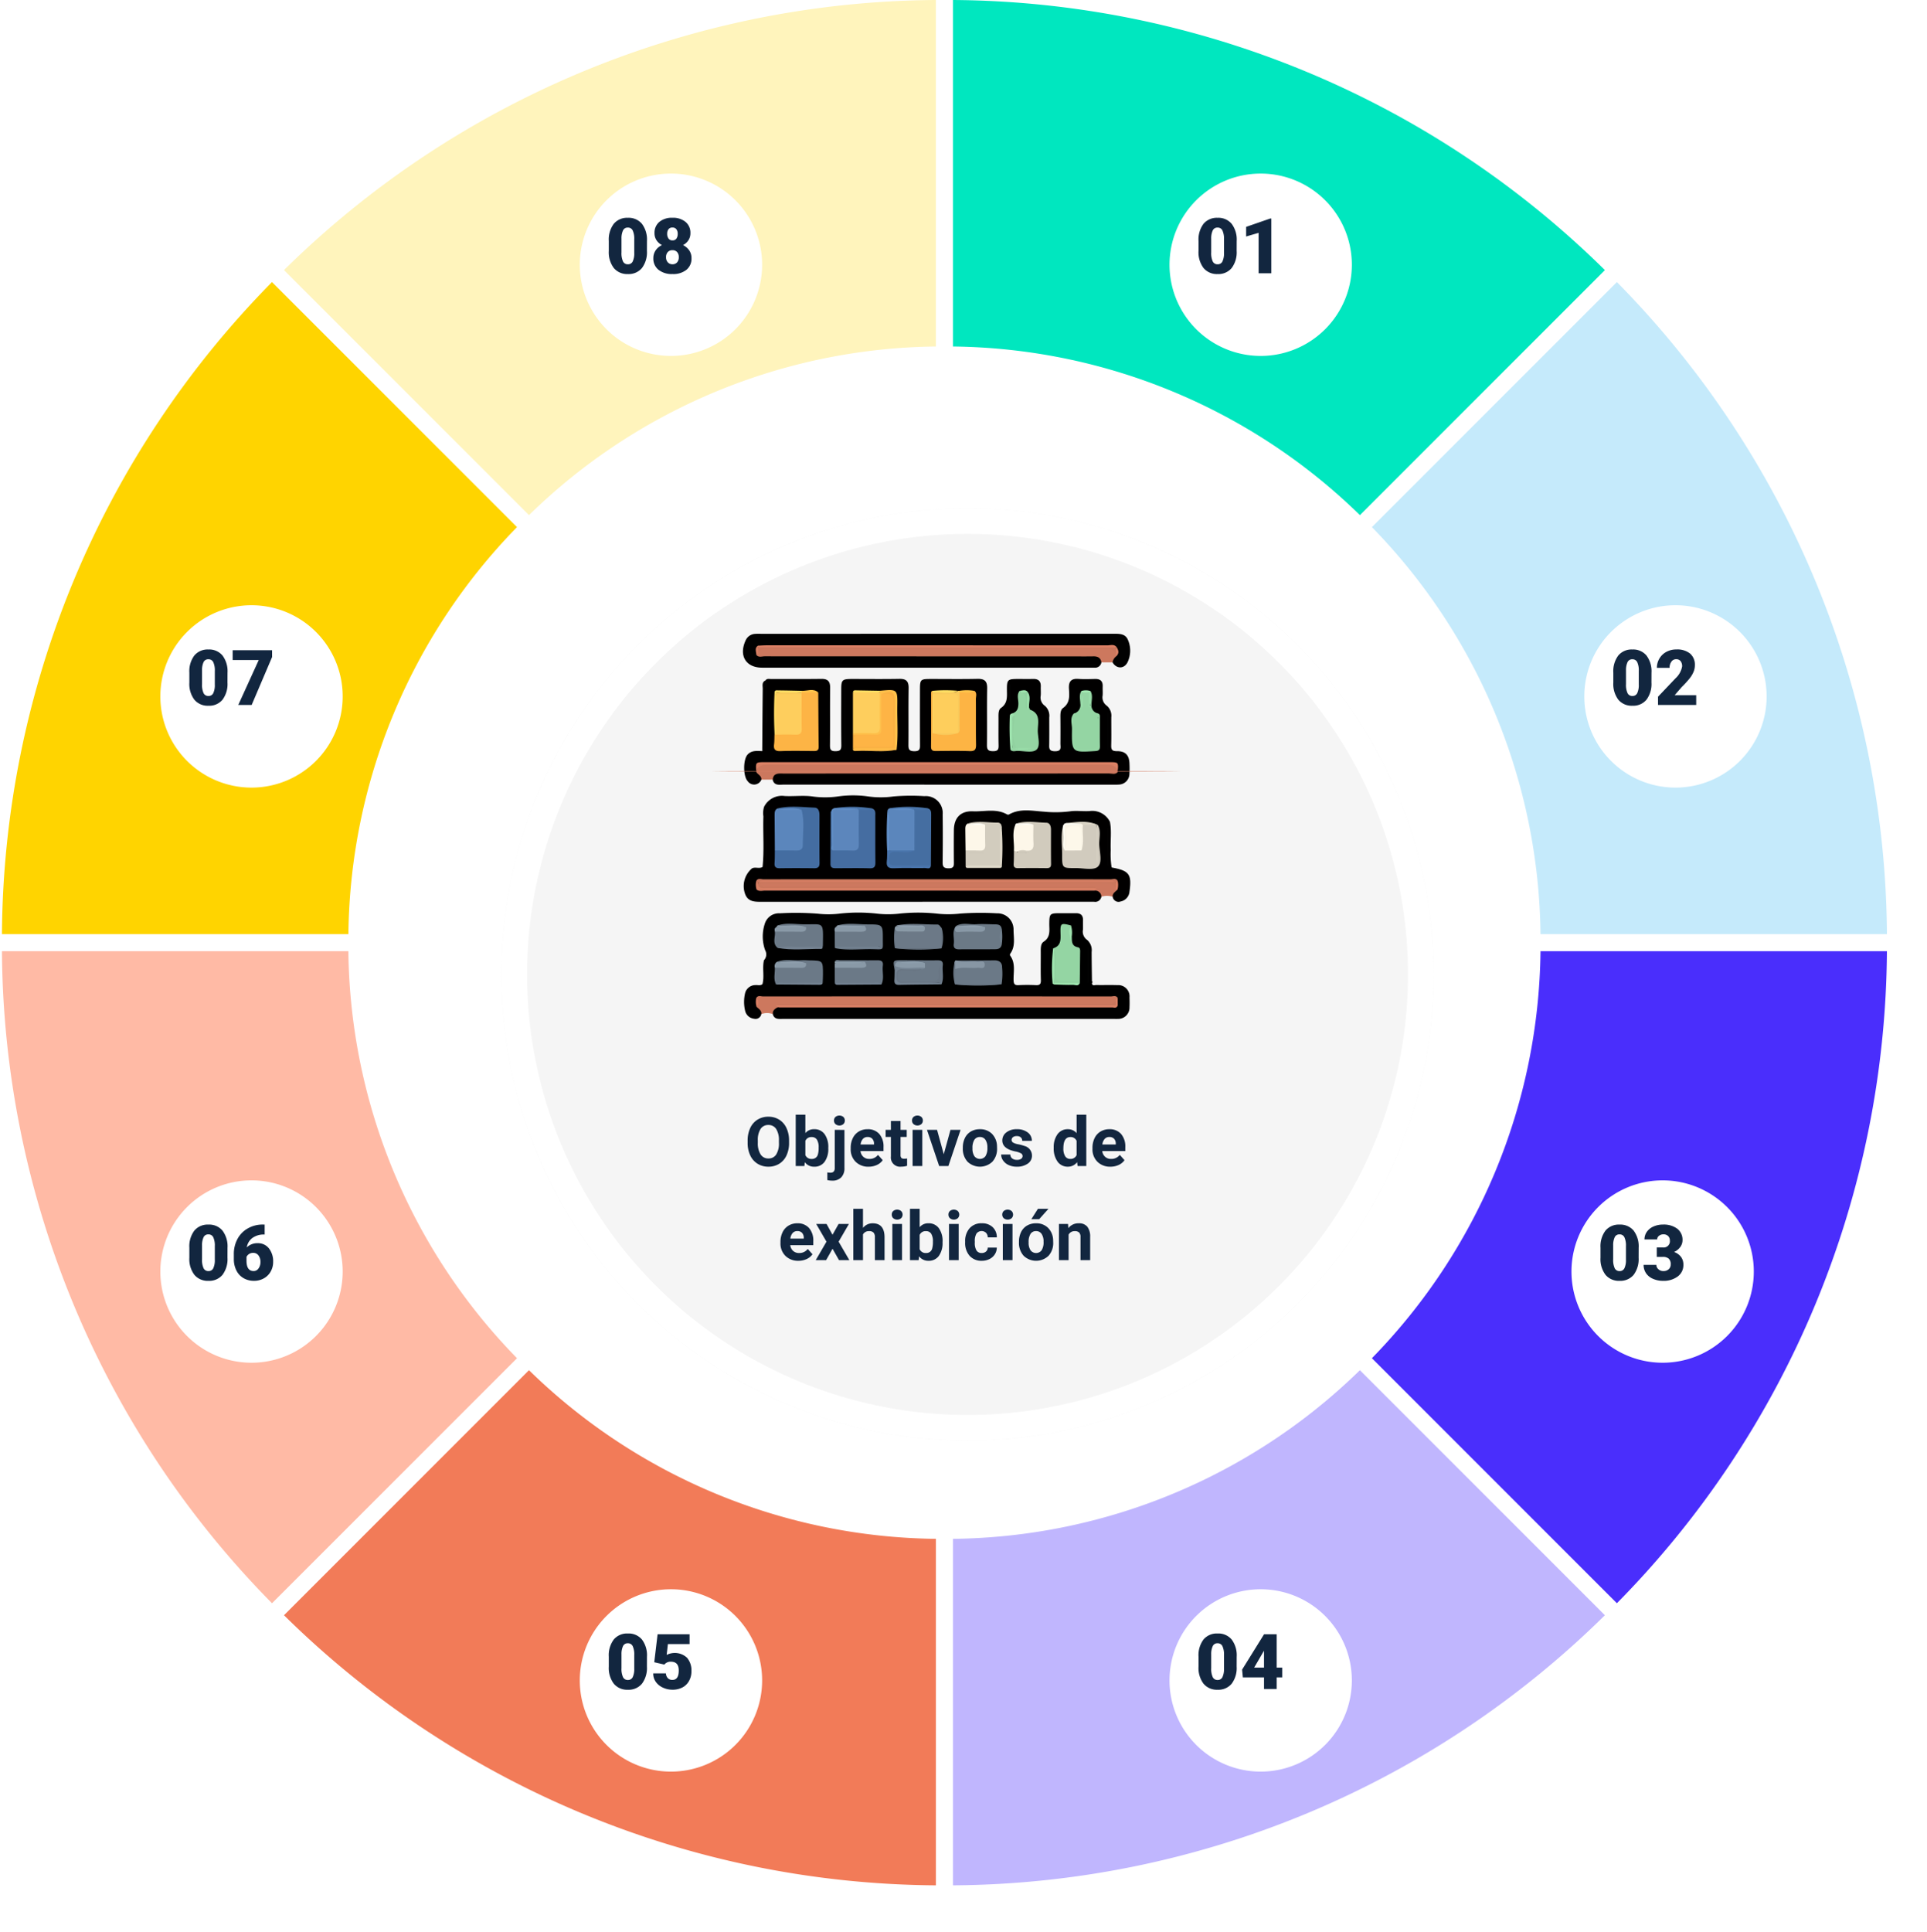 <svg xmlns="http://www.w3.org/2000/svg" xmlns:xlink="http://www.w3.org/1999/xlink" width="450.639" height="451.72" viewBox="0 0 450.639 451.72">
  <defs>
    <filter id="Trazado_582589" x="236" y="3.081" width="117.639" height="117.639" filterUnits="userSpaceOnUse">
      <feOffset dx="5" dy="5" input="SourceAlpha"/>
      <feGaussianBlur stdDeviation="12.5" result="blur"/>
      <feFlood flood-opacity="0.161"/>
      <feComposite operator="in" in2="blur"/>
      <feComposite in="SourceGraphic"/>
    </filter>
    <filter id="Trazado_582589-2" x="236" y="334.081" width="117.639" height="117.639" filterUnits="userSpaceOnUse">
      <feOffset dx="5" dy="5" input="SourceAlpha"/>
      <feGaussianBlur stdDeviation="12.5" result="blur-2"/>
      <feFlood flood-opacity="0.161"/>
      <feComposite operator="in" in2="blur-2"/>
      <feComposite in="SourceGraphic"/>
    </filter>
    <filter id="Trazado_582589-3" x="98.087" y="334.081" width="117.639" height="117.639" filterUnits="userSpaceOnUse">
      <feOffset dx="5" dy="5" input="SourceAlpha"/>
      <feGaussianBlur stdDeviation="12.5" result="blur-3"/>
      <feFlood flood-opacity="0.161"/>
      <feComposite operator="in" in2="blur-3"/>
      <feComposite in="SourceGraphic"/>
    </filter>
    <filter id="Trazado_582589-4" x="98.087" y="3.081" width="117.639" height="117.639" filterUnits="userSpaceOnUse">
      <feOffset dx="5" dy="5" input="SourceAlpha"/>
      <feGaussianBlur stdDeviation="12.5" result="blur-4"/>
      <feFlood flood-opacity="0.161"/>
      <feComposite operator="in" in2="blur-4"/>
      <feComposite in="SourceGraphic"/>
    </filter>
    <filter id="Trazado_582589-5" x="333" y="104.012" width="117.639" height="117.639" filterUnits="userSpaceOnUse">
      <feOffset dx="5" dy="5" input="SourceAlpha"/>
      <feGaussianBlur stdDeviation="12.5" result="blur-5"/>
      <feFlood flood-opacity="0.161"/>
      <feComposite operator="in" in2="blur-5"/>
      <feComposite in="SourceGraphic"/>
    </filter>
    <filter id="Trazado_582589-6" x="0" y="104.012" width="117.639" height="117.639" filterUnits="userSpaceOnUse">
      <feOffset dx="5" dy="5" input="SourceAlpha"/>
      <feGaussianBlur stdDeviation="12.5" result="blur-6"/>
      <feFlood flood-opacity="0.161"/>
      <feComposite operator="in" in2="blur-6"/>
      <feComposite in="SourceGraphic"/>
    </filter>
    <filter id="Trazado_582589-7" x="330" y="238.477" width="117.639" height="117.639" filterUnits="userSpaceOnUse">
      <feOffset dx="5" dy="5" input="SourceAlpha"/>
      <feGaussianBlur stdDeviation="12.5" result="blur-7"/>
      <feFlood flood-opacity="0.161"/>
      <feComposite operator="in" in2="blur-7"/>
      <feComposite in="SourceGraphic"/>
    </filter>
    <filter id="Trazado_582589-8" x="0" y="238.477" width="117.639" height="117.639" filterUnits="userSpaceOnUse">
      <feOffset dx="5" dy="5" input="SourceAlpha"/>
      <feGaussianBlur stdDeviation="12.5" result="blur-8"/>
      <feFlood flood-opacity="0.161"/>
      <feComposite operator="in" in2="blur-8"/>
      <feComposite in="SourceGraphic"/>
    </filter>
    <filter id="Elipse_7352" x="79.768" y="81.332" width="293" height="293" filterUnits="userSpaceOnUse">
      <feOffset dx="5" dy="5" input="SourceAlpha"/>
      <feGaussianBlur stdDeviation="12.5" result="blur-9"/>
      <feFlood flood-color="#242424" flood-opacity="0.078"/>
      <feComposite operator="in" in2="blur-9"/>
      <feComposite in="SourceGraphic"/>
    </filter>
  </defs>
  <g id="Grupo_845316" data-name="Grupo 845316" transform="translate(-223.732 -863.168)">
    <g id="Grupo_845315" data-name="Grupo 845315">
      <g id="Grupo_845314" data-name="Grupo 845314">
        <path id="Trazado_572450" data-name="Trazado 572450" d="M1202.617-750.384l-57.293,57.293a138.268,138.268,0,0,0-95.161-39.432v-81.013A219.045,219.045,0,0,1,1202.617-750.384Z" transform="translate(-603.572 1676.705)" fill="#00e7bf" fill-rule="evenodd"/>
        <path id="Trazado_572451" data-name="Trazado 572451" d="M1212.569-632.833h-81.013a138.269,138.269,0,0,0-39.432-95.161l57.292-57.293A219,219,0,0,1,1212.569-632.833Z" transform="translate(-547.569 1714.409)" fill="#c5eafb" fill-rule="evenodd"/>
        <path id="Trazado_572452" data-name="Trazado 572452" d="M1212.569-718.277a219,219,0,0,1-63.153,152.454l-57.292-57.293a138.268,138.268,0,0,0,39.432-95.161Z" transform="translate(-547.569 1803.847)" fill="#4a2efc" fill-rule="evenodd"/>
        <path id="Trazado_572453" data-name="Trazado 572453" d="M1202.617-619.024a219.046,219.046,0,0,1-152.454,63.153v-81.013a138.269,138.269,0,0,0,95.161-39.433Z" transform="translate(-603.572 1859.849)" fill="#c0b6fe" fill-rule="evenodd"/>
        <path id="Trazado_572454" data-name="Trazado 572454" d="M1135.607-636.884v81.013a219.045,219.045,0,0,1-152.454-63.153l57.293-57.293A138.269,138.269,0,0,0,1135.607-636.884Z" transform="translate(-693.009 1859.849)" fill="#f27b58" fill-rule="evenodd"/>
        <path id="Trazado_572455" data-name="Trazado 572455" d="M1075.349-623.116l-57.293,57.293A219,219,0,0,1,954.9-718.277h81.013A138.268,138.268,0,0,0,1075.349-623.116Z" transform="translate(-730.713 1803.847)" fill="#ffbaa5" fill-rule="evenodd"/>
        <path id="Trazado_572456" data-name="Trazado 572456" d="M1075.349-727.994a138.268,138.268,0,0,0-39.432,95.161H954.9a219,219,0,0,1,63.153-152.454Z" transform="translate(-730.713 1714.409)" fill="#ffd400" fill-rule="evenodd"/>
        <path id="Trazado_572457" data-name="Trazado 572457" d="M1135.607-813.537v81.013a138.268,138.268,0,0,0-95.161,39.432l-57.293-57.293A219,219,0,0,1,1135.607-813.537Z" transform="translate(-693.009 1676.705)" fill="#fff0a6" fill-rule="evenodd" opacity="0.75"/>
        <g transform="matrix(1, 0, 0, 1, 223.73, 863.17)" filter="url(#Trazado_582589)">
          <path id="Trazado_582589-9" data-name="Trazado 582589" d="M21.319,0A21.319,21.319,0,1,1,0,21.319,21.319,21.319,0,0,1,21.319,0Z" transform="translate(268.5 35.58)" fill="#fff"/>
        </g>
        <path id="Trazado_582936" data-name="Trazado 582936" d="M17.88,13.771a6.11,6.11,0,0,1-1.165,4,4.024,4.024,0,0,1-3.283,1.406,4.046,4.046,0,0,1-3.3-1.415,6.1,6.1,0,0,1-1.169-3.99V11.433a6.11,6.11,0,0,1,1.165-4,4.034,4.034,0,0,1,3.292-1.406,4.036,4.036,0,0,1,3.3,1.415,6.116,6.116,0,0,1,1.169,4Zm-2.962-2.716a4.564,4.564,0,0,0-.36-2.061,1.2,1.2,0,0,0-1.143-.681,1.176,1.176,0,0,0-1.112.633,4.3,4.3,0,0,0-.374,1.916v3.27a4.6,4.6,0,0,0,.36,2.1,1.209,1.209,0,0,0,1.143.664,1.193,1.193,0,0,0,1.116-.646,4.39,4.39,0,0,0,.369-2.026ZM25.983,19H23.013V9.543l-2.918.853V8.146L25.711,6.2h.272Z" transform="translate(495.051 908.068)" fill="#12263f"/>
        <g transform="matrix(1, 0, 0, 1, 223.73, 863.17)" filter="url(#Trazado_582589-2)">
          <path id="Trazado_582589-10" data-name="Trazado 582589" d="M21.319,0A21.319,21.319,0,1,1,0,21.319,21.319,21.319,0,0,1,21.319,0Z" transform="translate(268.5 366.58)" fill="#fff"/>
        </g>
        <path id="Trazado_582939" data-name="Trazado 582939" d="M17.88,13.771a6.11,6.11,0,0,1-1.165,4,4.024,4.024,0,0,1-3.283,1.406,4.046,4.046,0,0,1-3.3-1.415,6.1,6.1,0,0,1-1.169-3.99V11.433a6.11,6.11,0,0,1,1.165-4,4.034,4.034,0,0,1,3.292-1.406,4.036,4.036,0,0,1,3.3,1.415,6.116,6.116,0,0,1,1.169,4Zm-2.962-2.716a4.564,4.564,0,0,0-.36-2.061,1.2,1.2,0,0,0-1.143-.681,1.176,1.176,0,0,0-1.112.633,4.3,4.3,0,0,0-.374,1.916v3.27a4.6,4.6,0,0,0,.36,2.1,1.209,1.209,0,0,0,1.143.664,1.193,1.193,0,0,0,1.116-.646,4.39,4.39,0,0,0,.369-2.026ZM27.24,14h1.3v2.285h-1.3V19H24.278V16.284H19.33l-.176-1.811,5.124-8.244V6.2H27.24Zm-5.265,0h2.3V10.062l-.185.3Z" transform="translate(495.051 1239.068)" fill="#12263f"/>
        <g transform="matrix(1, 0, 0, 1, 223.73, 863.17)" filter="url(#Trazado_582589-3)">
          <path id="Trazado_582589-11" data-name="Trazado 582589" d="M21.319,0A21.319,21.319,0,1,1,0,21.319,21.319,21.319,0,0,1,21.319,0Z" transform="translate(130.59 366.58)" fill="#fff"/>
        </g>
        <path id="Trazado_582940" data-name="Trazado 582940" d="M17.88,13.771a6.11,6.11,0,0,1-1.165,4,4.024,4.024,0,0,1-3.283,1.406,4.046,4.046,0,0,1-3.3-1.415,6.1,6.1,0,0,1-1.169-3.99V11.433a6.11,6.11,0,0,1,1.165-4,4.034,4.034,0,0,1,3.292-1.406,4.036,4.036,0,0,1,3.3,1.415,6.116,6.116,0,0,1,1.169,4Zm-2.962-2.716a4.564,4.564,0,0,0-.36-2.061,1.2,1.2,0,0,0-1.143-.681,1.176,1.176,0,0,0-1.112.633,4.3,4.3,0,0,0-.374,1.916v3.27a4.6,4.6,0,0,0,.36,2.1,1.209,1.209,0,0,0,1.143.664,1.193,1.193,0,0,0,1.116-.646,4.39,4.39,0,0,0,.369-2.026Zm4.676,1.694L20.376,6.2h7.479v2.3H22.784l-.29,2.542a3.493,3.493,0,0,1,.831-.327,4.179,4.179,0,0,1,3.938.988,4.549,4.549,0,0,1,1.024,3.168,4.541,4.541,0,0,1-.549,2.228,3.776,3.776,0,0,1-1.542,1.534,4.87,4.87,0,0,1-2.347.536,5.24,5.24,0,0,1-2.259-.5,4.052,4.052,0,0,1-1.652-1.361,3.308,3.308,0,0,1-.589-1.954h2.971a1.68,1.68,0,0,0,.448,1.114,1.423,1.423,0,0,0,1.063.412q1.494,0,1.494-2.21,0-2.044-1.828-2.044a1.824,1.824,0,0,0-1.547.667Z" transform="translate(357.139 1239.068)" fill="#12263f"/>
        <g transform="matrix(1, 0, 0, 1, 223.73, 863.17)" filter="url(#Trazado_582589-4)">
          <path id="Trazado_582589-12" data-name="Trazado 582589" d="M21.319,0A21.319,21.319,0,1,1,0,21.319,21.319,21.319,0,0,1,21.319,0Z" transform="translate(130.59 35.58)" fill="#fff"/>
        </g>
        <path id="Trazado_582935" data-name="Trazado 582935" d="M17.88,13.771a6.11,6.11,0,0,1-1.165,4,4.024,4.024,0,0,1-3.283,1.406,4.046,4.046,0,0,1-3.3-1.415,6.1,6.1,0,0,1-1.169-3.99V11.433a6.11,6.11,0,0,1,1.165-4,4.034,4.034,0,0,1,3.292-1.406,4.036,4.036,0,0,1,3.3,1.415,6.116,6.116,0,0,1,1.169,4Zm-2.962-2.716a4.564,4.564,0,0,0-.36-2.061,1.2,1.2,0,0,0-1.143-.681,1.176,1.176,0,0,0-1.112.633,4.3,4.3,0,0,0-.374,1.916v3.27a4.6,4.6,0,0,0,.36,2.1,1.209,1.209,0,0,0,1.143.664,1.193,1.193,0,0,0,1.116-.646,4.39,4.39,0,0,0,.369-2.026ZM28.049,9.622a2.954,2.954,0,0,1-.461,1.644,3.361,3.361,0,0,1-1.27,1.143,3.7,3.7,0,0,1,1.45,1.226,3.164,3.164,0,0,1,.536,1.841,3.349,3.349,0,0,1-1.182,2.707,4.909,4.909,0,0,1-3.256.993,5,5,0,0,1-3.287-1,3.325,3.325,0,0,1-1.2-2.7,3.2,3.2,0,0,1,.527-1.819A3.586,3.586,0,0,1,21.4,12.408a3.38,3.38,0,0,1-1.283-1.143,2.934,2.934,0,0,1-.466-1.644A3.284,3.284,0,0,1,20.78,6.985a4.558,4.558,0,0,1,3.059-.967,4.586,4.586,0,0,1,3.076.967A3.284,3.284,0,0,1,28.049,9.622Zm-2.716,5.616a1.69,1.69,0,0,0-.409-1.217,1.423,1.423,0,0,0-1.077-.426,1.438,1.438,0,0,0-1.081.426,1.678,1.678,0,0,0-.413,1.217,1.693,1.693,0,0,0,.417,1.208,1.433,1.433,0,0,0,1.094.444,1.377,1.377,0,0,0,1.063-.439A1.723,1.723,0,0,0,25.333,15.238ZM23.839,8.3a1.1,1.1,0,0,0-.91.391,1.7,1.7,0,0,0-.312,1.085,1.8,1.8,0,0,0,.316,1.107,1.092,1.092,0,0,0,.932.422,1.047,1.047,0,0,0,.91-.422,1.856,1.856,0,0,0,.3-1.107A1.7,1.7,0,0,0,24.766,8.7,1.109,1.109,0,0,0,23.839,8.3Z" transform="translate(357.139 908.068)" fill="#12263f"/>
        <g transform="matrix(1, 0, 0, 1, 223.73, 863.17)" filter="url(#Trazado_582589-5)">
          <path id="Trazado_582589-13" data-name="Trazado 582589" d="M21.319,0A21.319,21.319,0,1,1,0,21.319,21.319,21.319,0,0,1,21.319,0Z" transform="translate(365.5 136.51)" fill="#fff"/>
        </g>
        <path id="Trazado_582937" data-name="Trazado 582937" d="M17.88,13.771a6.11,6.11,0,0,1-1.165,4,4.024,4.024,0,0,1-3.283,1.406,4.046,4.046,0,0,1-3.3-1.415,6.1,6.1,0,0,1-1.169-3.99V11.433a6.11,6.11,0,0,1,1.165-4,4.034,4.034,0,0,1,3.292-1.406,4.036,4.036,0,0,1,3.3,1.415,6.116,6.116,0,0,1,1.169,4Zm-2.962-2.716a4.564,4.564,0,0,0-.36-2.061,1.2,1.2,0,0,0-1.143-.681,1.176,1.176,0,0,0-1.112.633,4.3,4.3,0,0,0-.374,1.916v3.27a4.6,4.6,0,0,0,.36,2.1,1.209,1.209,0,0,0,1.143.664,1.193,1.193,0,0,0,1.116-.646,4.39,4.39,0,0,0,.369-2.026ZM28.348,19h-8.93V17.066l4.113-4.324a4.909,4.909,0,0,0,1.521-2.751,1.913,1.913,0,0,0-.36-1.257A1.287,1.287,0,0,0,23.645,8.3a1.3,1.3,0,0,0-1.1.576,2.366,2.366,0,0,0-.422,1.437H19.154a4.2,4.2,0,0,1,.589-2.175,4.129,4.129,0,0,1,1.635-1.56,4.856,4.856,0,0,1,2.338-.562,4.777,4.777,0,0,1,3.195.958,3.42,3.42,0,0,1,1.121,2.751A4,4,0,0,1,27.75,11.2a6.456,6.456,0,0,1-.875,1.5,22.029,22.029,0,0,1-1.912,2.1l-1.652,1.907h5.036Z" transform="translate(592.051 1008.999)" fill="#12263f"/>
        <g transform="matrix(1, 0, 0, 1, 223.73, 863.17)" filter="url(#Trazado_582589-6)">
          <path id="Trazado_582589-14" data-name="Trazado 582589" d="M21.319,0A21.319,21.319,0,1,1,0,21.319,21.319,21.319,0,0,1,21.319,0Z" transform="translate(32.5 136.51)" fill="#fff"/>
        </g>
        <path id="Trazado_582942" data-name="Trazado 582942" d="M17.88,13.771a6.11,6.11,0,0,1-1.165,4,4.024,4.024,0,0,1-3.283,1.406,4.046,4.046,0,0,1-3.3-1.415,6.1,6.1,0,0,1-1.169-3.99V11.433a6.11,6.11,0,0,1,1.165-4,4.034,4.034,0,0,1,3.292-1.406,4.036,4.036,0,0,1,3.3,1.415,6.116,6.116,0,0,1,1.169,4Zm-2.962-2.716a4.564,4.564,0,0,0-.36-2.061,1.2,1.2,0,0,0-1.143-.681,1.176,1.176,0,0,0-1.112.633,4.3,4.3,0,0,0-.374,1.916v3.27a4.6,4.6,0,0,0,.36,2.1,1.209,1.209,0,0,0,1.143.664,1.193,1.193,0,0,0,1.116-.646,4.39,4.39,0,0,0,.369-2.026Zm13.395-3.27L23.531,19H20.4l4.79-10.512h-6.1V6.2h9.22Z" transform="translate(259.051 1008.999)" fill="#12263f"/>
        <g transform="matrix(1, 0, 0, 1, 223.73, 863.17)" filter="url(#Trazado_582589-7)">
          <path id="Trazado_582589-15" data-name="Trazado 582589" d="M21.319,0A21.319,21.319,0,1,1,0,21.319,21.319,21.319,0,0,1,21.319,0Z" transform="translate(362.5 270.98)" fill="#fff"/>
        </g>
        <path id="Trazado_582938" data-name="Trazado 582938" d="M17.88,13.771a6.11,6.11,0,0,1-1.165,4,4.024,4.024,0,0,1-3.283,1.406,4.046,4.046,0,0,1-3.3-1.415,6.1,6.1,0,0,1-1.169-3.99V11.433a6.11,6.11,0,0,1,1.165-4,4.034,4.034,0,0,1,3.292-1.406,4.036,4.036,0,0,1,3.3,1.415,6.116,6.116,0,0,1,1.169,4Zm-2.962-2.716a4.564,4.564,0,0,0-.36-2.061,1.2,1.2,0,0,0-1.143-.681,1.176,1.176,0,0,0-1.112.633,4.3,4.3,0,0,0-.374,1.916v3.27a4.6,4.6,0,0,0,.36,2.1,1.209,1.209,0,0,0,1.143.664,1.193,1.193,0,0,0,1.116-.646,4.39,4.39,0,0,0,.369-2.026Zm7.207.308h1.4a1.453,1.453,0,0,0,1.661-1.626,1.406,1.406,0,0,0-.4-1.033,1.5,1.5,0,0,0-1.116-.4,1.606,1.606,0,0,0-1.024.343,1.046,1.046,0,0,0-.435.853H19.251a3.032,3.032,0,0,1,.563-1.8,3.715,3.715,0,0,1,1.56-1.235,5.334,5.334,0,0,1,2.193-.444,5.241,5.241,0,0,1,3.357.976,3.243,3.243,0,0,1,1.222,2.681,2.7,2.7,0,0,1-.505,1.56,3.6,3.6,0,0,1-1.472,1.191,3.441,3.441,0,0,1,1.6,1.121,2.951,2.951,0,0,1,.58,1.859,3.3,3.3,0,0,1-1.318,2.742,5.472,5.472,0,0,1-3.463,1.028,5.675,5.675,0,0,1-2.333-.479A3.656,3.656,0,0,1,19.6,17.37a3.45,3.45,0,0,1-.554-1.929h2.979a1.334,1.334,0,0,0,.475,1.02,1.676,1.676,0,0,0,1.169.431,1.755,1.755,0,0,0,1.248-.435,1.454,1.454,0,0,0,.466-1.112,1.7,1.7,0,0,0-.483-1.371,2.021,2.021,0,0,0-1.336-.4H22.125Z" transform="translate(589.051 1143.465)" fill="#12263f"/>
        <g transform="matrix(1, 0, 0, 1, 223.73, 863.17)" filter="url(#Trazado_582589-8)">
          <path id="Trazado_582589-16" data-name="Trazado 582589" d="M21.319,0A21.319,21.319,0,1,1,0,21.319,21.319,21.319,0,0,1,21.319,0Z" transform="translate(32.5 270.98)" fill="#fff"/>
        </g>
        <path id="Trazado_582941" data-name="Trazado 582941" d="M17.88,13.771a6.11,6.11,0,0,1-1.165,4,4.024,4.024,0,0,1-3.283,1.406,4.046,4.046,0,0,1-3.3-1.415,6.1,6.1,0,0,1-1.169-3.99V11.433a6.11,6.11,0,0,1,1.165-4,4.034,4.034,0,0,1,3.292-1.406,4.036,4.036,0,0,1,3.3,1.415,6.116,6.116,0,0,1,1.169,4Zm-2.962-2.716a4.564,4.564,0,0,0-.36-2.061,1.2,1.2,0,0,0-1.143-.681,1.176,1.176,0,0,0-1.112.633,4.3,4.3,0,0,0-.374,1.916v3.27a4.6,4.6,0,0,0,.36,2.1,1.209,1.209,0,0,0,1.143.664,1.193,1.193,0,0,0,1.116-.646,4.39,4.39,0,0,0,.369-2.026ZM26.572,6.019V8.348H26.44a4.447,4.447,0,0,0-2.729.8,3.358,3.358,0,0,0-1.314,2.21,3.464,3.464,0,0,1,2.531-.984,3.231,3.231,0,0,1,2.646,1.213,4.892,4.892,0,0,1,.984,3.182A4.48,4.48,0,0,1,27.983,17a4.108,4.108,0,0,1-1.608,1.6,4.622,4.622,0,0,1-2.29.576,4.777,4.777,0,0,1-2.435-.62,4.26,4.26,0,0,1-1.67-1.771,5.832,5.832,0,0,1-.615-2.654V12.944a7.387,7.387,0,0,1,.848-3.555,6.149,6.149,0,0,1,2.421-2.474,6.923,6.923,0,0,1,3.489-.9ZM23.9,12.637a1.7,1.7,0,0,0-.984.272,1.73,1.73,0,0,0-.589.668v.888q0,2.426,1.679,2.426a1.362,1.362,0,0,0,1.129-.606,2.472,2.472,0,0,0,.453-1.521,2.426,2.426,0,0,0-.461-1.534A1.476,1.476,0,0,0,23.9,12.637Z" transform="translate(259.051 1143.465)" fill="#12263f"/>
        <g transform="matrix(1, 0, 0, 1, 223.73, 863.17)" filter="url(#Elipse_7352)">
          <g id="Elipse_7352-2" data-name="Elipse 7352" transform="translate(112.27 113.83)" fill="#f5f5f5" stroke="#fff" stroke-width="6">
            <circle cx="109" cy="109" r="109" stroke="none"/>
            <circle cx="109" cy="109" r="106" fill="none"/>
          </g>
        </g>
        <path id="Trazado_582943" data-name="Trazado 582943" d="M20.66,11.57a6.867,6.867,0,0,1-.594,2.945,4.472,4.472,0,0,1-1.7,1.953,4.7,4.7,0,0,1-2.535.688,4.732,4.732,0,0,1-2.523-.68,4.515,4.515,0,0,1-1.719-1.941,6.67,6.67,0,0,1-.617-2.9V11.07a6.831,6.831,0,0,1,.605-2.957,4.508,4.508,0,0,1,1.711-1.961,4.706,4.706,0,0,1,2.527-.684,4.706,4.706,0,0,1,2.527.684,4.508,4.508,0,0,1,1.711,1.961,6.811,6.811,0,0,1,.605,2.949Zm-2.375-.516a4.787,4.787,0,0,0-.641-2.719,2.088,2.088,0,0,0-1.828-.93A2.088,2.088,0,0,0,14,8.324a4.732,4.732,0,0,0-.648,2.691v.555a4.847,4.847,0,0,0,.641,2.7,2.082,2.082,0,0,0,1.844.961,2.064,2.064,0,0,0,1.813-.926,4.819,4.819,0,0,0,.641-2.7Zm11.547,1.8a5.119,5.119,0,0,1-.867,3.168,2.872,2.872,0,0,1-2.422,1.137,2.639,2.639,0,0,1-2.2-1.055l-.1.9H22.215V5h2.258V9.3a2.571,2.571,0,0,1,2.055-.914,2.9,2.9,0,0,1,2.426,1.137,5.126,5.126,0,0,1,.879,3.2Zm-2.258-.164a3.363,3.363,0,0,0-.406-1.871,1.374,1.374,0,0,0-1.211-.59,1.489,1.489,0,0,0-1.484.883v3.336a1.509,1.509,0,0,0,1.5.891,1.394,1.394,0,0,0,1.438-1.078A5.562,5.562,0,0,0,27.574,12.688Zm6.039-4.141v8.914a3.024,3.024,0,0,1-.742,2.176,2.821,2.821,0,0,1-2.141.777,4.591,4.591,0,0,1-1.117-.133V18.492a4.238,4.238,0,0,0,.711.07q1.023,0,1.023-1.086V8.547ZM31.168,6.359a1.112,1.112,0,0,1,.34-.836,1.47,1.47,0,0,1,1.852,0,1.112,1.112,0,0,1,.34.836,1.108,1.108,0,0,1-.348.844,1.448,1.448,0,0,1-1.836,0A1.108,1.108,0,0,1,31.168,6.359Zm8.1,10.8a4.15,4.15,0,0,1-3.027-1.141,4.054,4.054,0,0,1-1.168-3.039v-.219a5.106,5.106,0,0,1,.492-2.277,3.612,3.612,0,0,1,1.395-1.547,3.914,3.914,0,0,1,2.059-.543,3.508,3.508,0,0,1,2.73,1.094,4.444,4.444,0,0,1,1,3.1v.922H37.363a2.1,2.1,0,0,0,.66,1.328,2,2,0,0,0,1.395.5,2.437,2.437,0,0,0,2.039-.945l1.109,1.242a3.389,3.389,0,0,1-1.375,1.121A4.511,4.511,0,0,1,39.27,17.156Zm-.258-6.945a1.411,1.411,0,0,0-1.09.455,2.357,2.357,0,0,0-.535,1.3h3.141v-.181a1.681,1.681,0,0,0-.406-1.165A1.456,1.456,0,0,0,39.012,10.211ZM46.73,6.469V8.547h1.445V10.2H46.73v4.219a1.007,1.007,0,0,0,.18.672.9.9,0,0,0,.688.2,3.6,3.6,0,0,0,.664-.055v1.711a4.648,4.648,0,0,1-1.367.2,2.156,2.156,0,0,1-2.422-2.4V10.2H43.238V8.547h1.234V6.469ZM51.816,17H49.551V8.547h2.266Zm-2.4-10.641a1.112,1.112,0,0,1,.34-.836,1.465,1.465,0,0,1,1.848,0,1.105,1.105,0,0,1,.344.836A1.108,1.108,0,0,1,51.6,7.2a1.448,1.448,0,0,1-1.836,0A1.108,1.108,0,0,1,49.418,6.359Zm7.422,7.883,1.57-5.7H60.77L57.918,17H55.762L52.91,8.547H55.27ZM61.293,12.7a5.013,5.013,0,0,1,.484-2.242A3.546,3.546,0,0,1,63.172,8.93a4.069,4.069,0,0,1,2.113-.539,3.849,3.849,0,0,1,2.793,1.047,4.2,4.2,0,0,1,1.207,2.844l.016.578a4.418,4.418,0,0,1-1.086,3.121,4.209,4.209,0,0,1-5.832,0,4.5,4.5,0,0,1-1.09-3.187Zm2.258.16A3.16,3.16,0,0,0,64,14.7a1.628,1.628,0,0,0,2.578.008,3.457,3.457,0,0,0,.461-2.015,3.128,3.128,0,0,0-.461-1.831,1.5,1.5,0,0,0-1.3-.649A1.474,1.474,0,0,0,64,10.856,3.516,3.516,0,0,0,63.551,12.856ZM75.27,14.664a.727.727,0,0,0-.41-.652,4.659,4.659,0,0,0-1.316-.426q-3.016-.633-3.016-2.562a2.323,2.323,0,0,1,.934-1.879A3.766,3.766,0,0,1,73.9,8.391a4.053,4.053,0,0,1,2.574.758,2.388,2.388,0,0,1,.965,1.969H75.184a1.092,1.092,0,0,0-.312-.8A1.322,1.322,0,0,0,73.895,10a1.351,1.351,0,0,0-.883.258.814.814,0,0,0-.312.656.7.7,0,0,0,.355.605,3.657,3.657,0,0,0,1.2.4,9.8,9.8,0,0,1,1.422.379,2.336,2.336,0,0,1,1.789,2.273,2.2,2.2,0,0,1-.992,1.871,4.28,4.28,0,0,1-2.562.715,4.47,4.47,0,0,1-1.887-.379,3.166,3.166,0,0,1-1.293-1.039,2.414,2.414,0,0,1-.469-1.426H72.4a1.179,1.179,0,0,0,.445.922,1.766,1.766,0,0,0,1.109.32,1.635,1.635,0,0,0,.98-.246A.766.766,0,0,0,75.27,14.664Zm7.281-1.953a5.094,5.094,0,0,1,.887-3.148,2.877,2.877,0,0,1,2.426-1.172,2.589,2.589,0,0,1,2.039.922V5h2.266V17H88.129l-.109-.9a2.657,2.657,0,0,1-2.172,1.055,2.869,2.869,0,0,1-2.395-1.176A5.258,5.258,0,0,1,82.551,12.711Zm2.258.168a3.337,3.337,0,0,0,.414,1.823,1.349,1.349,0,0,0,1.2.634,1.511,1.511,0,0,0,1.477-.884V11.111a1.489,1.489,0,0,0-1.461-.884Q84.809,10.227,84.809,12.879Zm11,4.277a4.15,4.15,0,0,1-3.027-1.141,4.054,4.054,0,0,1-1.168-3.039v-.219a5.106,5.106,0,0,1,.492-2.277A3.612,3.612,0,0,1,93.5,8.934a3.914,3.914,0,0,1,2.059-.543,3.508,3.508,0,0,1,2.73,1.094,4.444,4.444,0,0,1,1,3.1v.922H93.9a2.1,2.1,0,0,0,.66,1.328,2,2,0,0,0,1.395.5A2.437,2.437,0,0,0,98,14.391l1.109,1.242a3.389,3.389,0,0,1-1.375,1.121A4.511,4.511,0,0,1,95.809,17.156Zm-.258-6.945a1.411,1.411,0,0,0-1.09.455,2.357,2.357,0,0,0-.535,1.3h3.141v-.181a1.681,1.681,0,0,0-.406-1.165A1.456,1.456,0,0,0,95.551,10.211ZM22.844,39.156a4.15,4.15,0,0,1-3.027-1.141,4.054,4.054,0,0,1-1.168-3.039v-.219a5.106,5.106,0,0,1,.492-2.277,3.612,3.612,0,0,1,1.395-1.547,3.914,3.914,0,0,1,2.059-.543,3.508,3.508,0,0,1,2.73,1.094,4.444,4.444,0,0,1,1,3.1v.922H20.938a2.1,2.1,0,0,0,.66,1.328,2,2,0,0,0,1.395.5,2.437,2.437,0,0,0,2.039-.945l1.109,1.242a3.389,3.389,0,0,1-1.375,1.121A4.511,4.511,0,0,1,22.844,39.156Zm-.258-6.945a1.411,1.411,0,0,0-1.09.455,2.357,2.357,0,0,0-.535,1.3H24.1v-.181a1.681,1.681,0,0,0-.406-1.165A1.456,1.456,0,0,0,22.586,32.211Zm8.234.859,1.422-2.523h2.414L32.25,34.688,34.758,39H32.336l-1.508-2.656L29.328,39H26.9l2.508-4.312-2.4-4.141H29.43Zm7.125-1.6A2.818,2.818,0,0,1,40.2,30.391q2.75,0,2.789,3.2V39H40.734V33.648a1.57,1.57,0,0,0-.312-1.074,1.34,1.34,0,0,0-1.039-.348,1.537,1.537,0,0,0-1.437.766V39H35.688V27h2.258ZM47.078,39H44.813V30.547h2.266Zm-2.4-10.641a1.112,1.112,0,0,1,.34-.836,1.465,1.465,0,0,1,1.848,0,1.193,1.193,0,0,1,0,1.68,1.448,1.448,0,0,1-1.836,0A1.108,1.108,0,0,1,44.68,28.359Zm11.875,6.492a5.119,5.119,0,0,1-.867,3.168,2.872,2.872,0,0,1-2.422,1.137,2.639,2.639,0,0,1-2.2-1.055l-.1.9H48.938V27H51.2v4.3a2.571,2.571,0,0,1,2.055-.914,2.9,2.9,0,0,1,2.426,1.137,5.126,5.126,0,0,1,.879,3.2ZM54.3,34.688a3.363,3.363,0,0,0-.406-1.871,1.374,1.374,0,0,0-1.211-.59,1.489,1.489,0,0,0-1.484.883v3.336a1.509,1.509,0,0,0,1.5.891,1.394,1.394,0,0,0,1.438-1.078A5.562,5.562,0,0,0,54.3,34.688ZM60.328,39H58.063V30.547h2.266Zm-2.4-10.641a1.112,1.112,0,0,1,.34-.836,1.465,1.465,0,0,1,1.848,0,1.193,1.193,0,0,1,0,1.68,1.448,1.448,0,0,1-1.836,0A1.108,1.108,0,0,1,57.93,28.359ZM65.7,37.336a1.481,1.481,0,0,0,1.016-.344,1.2,1.2,0,0,0,.406-.914h2.117a2.9,2.9,0,0,1-.469,1.574,3.093,3.093,0,0,1-1.262,1.109,3.949,3.949,0,0,1-1.77.395A3.67,3.67,0,0,1,62.883,38a4.56,4.56,0,0,1-1.047-3.184v-.148a4.508,4.508,0,0,1,1.039-3.117,3.627,3.627,0,0,1,2.852-1.164,3.555,3.555,0,0,1,2.543.9,3.2,3.2,0,0,1,.973,2.4H67.125a1.551,1.551,0,0,0-.406-1.072,1.51,1.51,0,0,0-2.223.163,3.333,3.333,0,0,0-.4,1.866v.235a3.375,3.375,0,0,0,.4,1.878A1.377,1.377,0,0,0,65.7,37.336ZM72.914,39H70.648V30.547h2.266Zm-2.4-10.641a1.112,1.112,0,0,1,.34-.836,1.465,1.465,0,0,1,1.848,0,1.193,1.193,0,0,1,0,1.68,1.448,1.448,0,0,1-1.836,0A1.108,1.108,0,0,1,70.516,28.359ZM74.422,34.7a5.013,5.013,0,0,1,.484-2.242A3.546,3.546,0,0,1,76.3,30.93a4.069,4.069,0,0,1,2.113-.539,3.849,3.849,0,0,1,2.793,1.047,4.2,4.2,0,0,1,1.207,2.844l.016.578a4.418,4.418,0,0,1-1.086,3.121,4.209,4.209,0,0,1-5.832,0,4.5,4.5,0,0,1-1.09-3.187Zm2.258.16a3.16,3.16,0,0,0,.453,1.843,1.628,1.628,0,0,0,2.578.008,3.457,3.457,0,0,0,.461-2.015,3.128,3.128,0,0,0-.461-1.831,1.5,1.5,0,0,0-1.3-.649,1.474,1.474,0,0,0-1.281.646A3.516,3.516,0,0,0,76.68,34.856ZM78.859,27H81.32l-2.164,2.422H77.32ZM85.9,30.547l.07.977a2.951,2.951,0,0,1,2.43-1.133,2.453,2.453,0,0,1,2,.789,3.682,3.682,0,0,1,.672,2.359V39H88.813V33.594a1.465,1.465,0,0,0-.312-1.043,1.4,1.4,0,0,0-1.039-.324,1.553,1.553,0,0,0-1.43.813V39H83.773V30.547Z" transform="translate(387.599 1118.797)" fill="#12263f"/>
        <path id="Trazado_572458" data-name="Trazado 572458" d="M406.484-757.9a1.989,1.989,0,0,0,.293-2.321,9.484,9.484,0,0,1-.1-6.2,3.44,3.44,0,0,1,3.5-2.455,65.711,65.711,0,0,1,8.949.091,21.858,21.858,0,0,0,5.109-.025,39.408,39.408,0,0,1,8.766.017,23.083,23.083,0,0,0,5.286-.024,41.581,41.581,0,0,1,8.595.006,24.145,24.145,0,0,0,5.462,0,64.856,64.856,0,0,1,8.6-.065,3.768,3.768,0,0,1,3.91,3.874c.014,1.838.462,3.768-.7,5.47a.48.48,0,0,0-.044.62c1.237,1.738.707,3.735.751,5.631.021.9.224,1.255,1.172,1.2a39.381,39.381,0,0,1,4.04,0c.927.045,1.2-.265,1.17-1.2-.07-2.224-.011-4.451-.027-6.677-.006-.842-.006-1.832.675-2.275,1.681-1.091,1.305-2.69,1.321-4.218.024-2.337.127-2.447,2.519-2.453,1.23,0,2.461.014,3.691,0,1.18-.017,1.721.543,1.679,1.718-.025.7.018,1.407-.008,2.108a2.339,2.339,0,0,0,.954,2.408,3.187,3.187,0,0,1,1.068,2.846c.007,2.281.05,4.563.078,6.845q.19.119.125.236c-.043.077-.085.116-.128.116,0,.834.646.505,1.022.513,1.64.037,3.283-.03,4.921.031a2.636,2.636,0,0,1,2.84,2.864c.026.761.034,1.525,0,2.285a2.654,2.654,0,0,1-2.785,2.745c-.292.016-.586,0-.879,0H410.959c-.989,0-2.065.186-2.422-1.147-.434-1.384.553-1.725,1.525-2.08a20.941,20.941,0,0,1,2.979-.088q36.24-.005,72.481-.007a11.1,11.1,0,0,0,2.613-.116c.577-.4.681-.792-.026-1.173a23.615,23.615,0,0,0-2.468-.072q-38.587,0-77.175,0a11.931,11.931,0,0,0-2.618.139c-.68.274-.684.812-.534,1.405.288.635,1.06,1.136.559,1.99a1.377,1.377,0,0,1-1.715,1.107,2.4,2.4,0,0,1-2.042-1.721,8.831,8.831,0,0,1-.018-4.34,2.489,2.489,0,0,1,2.359-1.8c.561-.066,1.175.211,1.681-.236C406.622-754.157,406.053-756.057,406.484-757.9Z" transform="translate(-4.099 1845.586)"/>
        <path id="Trazado_572459" data-name="Trazado 572459" d="M405.931-900.763a1.829,1.829,0,0,1-3.192.387c-1.1-1.131-1.116-5.064-.044-6.234.965-1.052,2.214-.843,3.427-.824.484-.5.235-1.115.238-1.67.025-4.042,0-8.085.026-12.127a2.052,2.052,0,0,1,.675-2.027c.015,5.208,0,10.035.007,14.025-.1-4.352.225-9.542-.179-14.729.332-.484.843-.324,1.286-.326,3.926-.012,7.852.031,11.777-.027,1.536-.023,2.071.621,2.055,2.105-.049,4.453.008,8.906-.036,13.359-.01.988.118,1.459,1.3,1.442,1.114-.016,1.361-.359,1.348-1.409-.055-4.335-.027-8.671-.02-13.007,0-2.261.222-2.468,2.541-2.47,3.691,0,7.384.048,11.074-.023,1.61-.031,2.172.595,2.147,2.181-.068,4.393,0,8.789-.042,13.183-.011,1.04.1,1.54,1.377,1.553,1.37.014,1.331-.661,1.325-1.618-.025-4.277-.014-8.554-.008-12.831,0-2.285.154-2.44,2.361-2.443,3.692-.006,7.385.056,11.074-.028,1.661-.037,2.31.529,2.279,2.23-.079,4.393.01,8.789-.049,13.182-.015,1.123.247,1.5,1.446,1.5,1.22,0,1.292-.533,1.27-1.482-.051-2.166-.005-4.335-.02-6.5-.006-.781-.017-1.713.588-2.133,1.585-1.1,1.392-2.646,1.383-4.209-.014-2.407.158-2.558,2.61-2.562,1.172,0,2.345.024,3.516-.006,1.261-.032,1.838.553,1.791,1.807-.026.7.046,1.41-.015,2.108a2.345,2.345,0,0,0,1,2.387,3.1,3.1,0,0,1,1,2.7c0,2.051.02,4.1-.006,6.152-.012.97-.157,1.75,1.359,1.752,1.636,0,1.244-.973,1.252-1.83q.029-2.988,0-5.976c-.006-.838-.042-1.83.615-2.3,1.673-1.206,1.481-2.883,1.382-4.529s.492-2.407,2.212-2.282c1.282.094,2.578.045,3.866.012,1.242-.033,1.868.491,1.817,1.771-.028.7.042,1.41-.014,2.108a2.356,2.356,0,0,0,.989,2.392,3.071,3.071,0,0,1,1.038,2.684c-.016,2.168.039,4.337-.022,6.5-.029.994.128,1.438,1.305,1.428,2.07-.018,2.934.975,2.97,3.045a19.909,19.909,0,0,1-.017,2.284,2.527,2.527,0,0,1-2.476,2.485,12.035,12.035,0,0,1-1.23.02q-38.585,0-77.17-.005c-1.013,0-2.205.3-2.559-1.175-.4-1.168.258-1.628,1.247-1.8a13.938,13.938,0,0,1,2.455-.073q36.811,0,73.621-.015c.847,0,1.773.279,2.5-.423.251-.8-.032-1.251-.868-1.34a8.208,8.208,0,0,0-.878-.027q-39.622-.005-79.244,0c-.919,0-1.989-.179-2.029,1.255C405.455-902.355,406.517-901.744,405.931-900.763Z" transform="translate(-4.141 1946.211)" fill="#010000"/>
        <path id="Trazado_572460" data-name="Trazado 572460" d="M406.346-844.226a4.661,4.661,0,0,1,4.794-2.531c2.1.113,4.242-.169,6.323.079a22.049,22.049,0,0,0,6.16.027,24.983,24.983,0,0,1,7.012-.011,21.747,21.747,0,0,0,5.992.007,48.158,48.158,0,0,1,7.2-.07,3.952,3.952,0,0,1,4.292,4.26q.065,5.538-.009,11.078c-.016,1.074.161,1.535,1.407,1.538,1.3,0,1.23-.658,1.221-1.537q-.039-3.692,0-7.385c.031-2.9,1.573-4.527,4.47-4.407,2.647.11,5.4-.72,7.934.712a.585.585,0,0,0,.485.026c2.588-1.476,5.432-.84,8.1-.66a27.626,27.626,0,0,0,6.156-.07c1.489-.228,3.047.039,4.564-.065a4.614,4.614,0,0,1,4.794,2.527c.41,2.177.072,4.375.176,6.561a20.444,20.444,0,0,0,.188,3.978c.032.049.058.133.1.14,4.047.726,4.677,1.587,4.1,5.643a2.557,2.557,0,0,1-2.079,2.292,1.387,1.387,0,0,1-1.854-1.1c-.5-.881.295-1.38.59-2.026.06-.584.221-1.2-.5-1.529a11.232,11.232,0,0,0-2.285-.09q-38.831-.006-77.661,0a8.306,8.306,0,0,0-2.437.14c-.642.524-.651,1.036.034,1.537a10.73,10.73,0,0,0,2.631.117q36.7.009,73.405.006a14.356,14.356,0,0,1,2.28.064c1,.16,1.67.6,1.3,1.78a1.456,1.456,0,0,1-1.7,1.166c-.351-.018-.7,0-1.055,0q-38.332,0-76.664.012c-1.647,0-3.255.02-3.913-1.883a5.394,5.394,0,0,1,1.649-5.951c.782-.37,1.678.148,2.448-.314l0,0c.412-3.938.069-7.889.195-11.832A5.025,5.025,0,0,1,406.346-844.226Z" transform="translate(-3.936 1896.039)" fill="#010000"/>
        <path id="Trazado_572461" data-name="Trazado 572461" d="M484.907-947.561a1.482,1.482,0,0,1-1.656,1.237c-.468,0-.937,0-1.406,0H405.573c-3.772,0-5.488-2.766-3.9-6.294a2.568,2.568,0,0,1,2.145-1.6,12.048,12.048,0,0,1,1.4-.024q41.211,0,82.422-.01c1.385,0,2.87-.075,3.473,1.43a6.267,6.267,0,0,1-.1,5.26c-.827,1.6-2.616,1.517-3.5,0-.323-.666.192-1.1.441-1.6.33-.75.471-1.432-.585-1.717-5.567-.089-11.127-.034-16.687-.033q-32.571,0-65.134.015c-1,.273-1.136.693-.207,1.289,1,.076,2,.054,2.994.054q36.092,0,72.183,0a12.585,12.585,0,0,1,2.8.128C484.28-949.206,485.12-948.814,484.907-947.561Z" transform="translate(-3.608 1965.6)" fill="#010101"/>
        <path id="Trazado_572462" data-name="Trazado 572462" d="M411.143-709.378c.074-.852-.606-1.205-1.109-1.675a2.574,2.574,0,0,0-.066-2.121c.428-.629,1.073-.315,1.6-.315q40.653-.028,81.306,0c.53,0,1.178-.318,1.6.321a1.748,1.748,0,0,0-.417.891c-.167.72-.709.858-1.338.87-.586.011-1.172.009-1.758.01q-37.62.011-75.235.011a.686.686,0,0,0-.689.409c-.681.326-1.26.73-1.234,1.6A4.011,4.011,0,0,0,411.143-709.378Z" transform="translate(-9.367 1809.635)" fill="#cd785e"/>
        <path id="Trazado_572463" data-name="Trazado 572463" d="M494.471-866.161c-.583.593-1.321.286-1.976.286q-38.084.028-76.166.017c-1.1,0-2.334-.218-2.517,1.418h-2.634c.043-.871-.744-1.171-1.178-1.713.451-2.12.451-2.123,2.816-2.123h79.01C494.054-868.272,494.054-868.272,494.471-866.161Z" transform="translate(-9.389 1909.891)" fill="#cc785e"/>
        <path id="Trazado_572464" data-name="Trazado 572464" d="M494.081-943.126a2.262,2.262,0,0,0-.813,1.385h-2.605c-.169-1.071-.843-1.428-1.865-1.41-1.755.031-3.511.008-5.266.008q-35.809,0-71.617-.018c-.646,0-1.394.336-1.951-.319a1.8,1.8,0,0,0,.421-.9,1.09,1.09,0,0,1,1.171-.852c.41-.016.82-.018,1.23-.018q39.458,0,78.916.006c1.065,0,2.382-.322,2.409,1.448A.884.884,0,0,1,494.081-943.126Z" transform="translate(-9.364 1959.78)" fill="#cd785e"/>
        <path id="Trazado_572465" data-name="Trazado 572465" d="M490.747-786.245a1.4,1.4,0,0,0-1.621-1.429c-.937.02-1.875,0-2.812,0q-37.09,0-74.18-.014c-.666,0-1.4.273-2.008-.251.659-.573,1.458-.339,2.2-.34q36.837-.019,73.673-.013a12.061,12.061,0,0,0,1.7-.03c-25.1.072-50.172.013-75.24.029a5.245,5.245,0,0,1-.527-.011c-.514-.051-1.2,0-1.174-.722.022-.649.676-.71,1.2-.778a12.276,12.276,0,0,1,1.58-.045q38.835,0,77.67.021c1.121,0,2.595-.5,3.009,1.289a1.759,1.759,0,0,0,.324.6c-.467.506-1.2.831-1.14,1.691A4.11,4.11,0,0,0,490.747-786.245Z" transform="translate(-9.47 1859.094)" fill="#cd785f"/>
        <path id="Trazado_572466" data-name="Trazado 572466" d="M414.658-923.29a4.412,4.412,0,0,1,.339,1.165c.023,4.972.015,9.943-.294,14.921v-14.639l-.386,0c0,4.376.014,8.753-.015,13.129,0,.657.314,1.428-.411,1.95.036-4.847.063-9.693.118-14.54C414.016-922.011,413.727-922.863,414.658-923.29Z" transform="translate(-11.909 1945.539)" fill="#030303"/>
        <path id="Trazado_572467" data-name="Trazado 572467" d="M607.2-755.757c1.894-.572,1.749-2.078,1.714-3.6-.052-2.282.1-2.363,2.457-1.736-.5,1.132-.035,2.318-.152,2.906a7.827,7.827,0,0,1,.149-2.91,5.56,5.56,0,0,1,.187,2.559c.031,1.123-.1,2.25,1.434,2.544.573.109.517.7.512,1.163q-.031,3.4-.073,6.792c-1.678.711-3.426.315-5.138.258-.822-.027-.808-.851-.817-1.5-.025-1.857.019-3.714-.026-5.57A3.9,3.9,0,0,0,607.2-755.757Z" transform="translate(-137.18 1840.647)" fill="#94d5a3"/>
        <path id="Trazado_572468" data-name="Trazado 572468" d="M541.721-761.136c1.486-.768,3.073-.231,4.609-.331,1.391-.09,2.793,0,4.19.022.763.013,1.563-.007,1.749,1.015a9.437,9.437,0,0,0-.019,3.859c-.271.964-1.085.944-1.828.95-2.671.024-5.343-.011-8.014.023-.924.012-1.472-.239-1.334-1.271.173-1.3-.382-2.65.3-3.908a1.64,1.64,0,0,0,1.516.592c1.452-.229,2.969.357,4.366-.346-1.775-.393-3.612.256-5.35-.4C541.842-761,541.782-761.069,541.721-761.136Z" transform="translate(-94.294 1840.733)" fill="#6b7986"/>
        <path id="Trazado_572469" data-name="Trazado 572469" d="M462.708-761.187c2.348-.671,4.741-.249,7.111-.251,3.515,0,3.528.052,3.509,3.6-.013,2.434.346,2.271-2.279,2.2-2.958-.08-5.931.355-8.874-.236,2.724-.377,5.463-.065,8.193-.161.664-.023,1.331,0,1.991-.072.221-.132-.089-.439.02-.231.047.09.026.155-.067.16a69.925,69.925,0,0,1-10.215-.039l-.015-3.521c.959-.79,2.1-.432,3.174-.5.922-.056,1.849.021,2.773-.044.233-.016-.057.034.149-.065.1-.048.03-.21-.126-.264-1.218-.08-2.419,0-3.618-.044C463.814-760.673,463.155-760.6,462.708-761.187Z" transform="translate(-43.139 1840.74)" fill="#6b7987"/>
        <path id="Trazado_572470" data-name="Trazado 572470" d="M502.3-761.162c3.092-.6,6.206-.149,9.31-.193.52-.007.716.533,1.046.84a17.291,17.291,0,0,1-.029,4.736l0-.006a74.645,74.645,0,0,1-10.928-.025,16.468,16.468,0,0,1-.035-4.612,23.8,23.8,0,0,0,5.771.191.18.18,0,0,0,.132-.1c.012-.045-.037-.106-.079-.156a28.7,28.7,0,0,0-3.471-.1C503.4-760.632,502.728-760.526,502.3-761.162Z" transform="translate(-68.695 1840.682)" fill="#6c7987"/>
        <path id="Trazado_572471" data-name="Trazado 572471" d="M542-737.28c2.961-.011,5.922-.012,8.882-.04,1.143-.011,1.779.541,1.773,1.652a15.842,15.842,0,0,1-.124,3.948,71.079,71.079,0,0,1-10.9.021l.006.006a13.313,13.313,0,0,1-.137-3.4c.377-.957,1.237-.951,2.051-1a31.7,31.7,0,0,0,3.8-.191,29.233,29.233,0,0,0-3.636-.207C543.069-736.535,542.267-736.36,542-737.28Z" transform="translate(-94.575 1825.027)" fill="#6b7987"/>
        <path id="Trazado_572472" data-name="Trazado 572472" d="M462.1-732.193q-.006-1.762-.013-3.523c.96-.784,2.1-.432,3.173-.5.921-.054,1.848.021,2.771-.044.233-.016-.057.034.149-.064.1-.049.035-.209-.12-.265-1.348-.081-2.679-.012-4.01-.038a2.637,2.637,0,0,1-1.963-.493c.258-.6.8-.358,1.214-.359,2.91-.01,5.82.046,8.73.01.951-.012,1.438.233,1.306,1.261-.188,1.461.377,2.979-.334,4.4-1.941-.5-3.916-.092-5.872-.22C465.459-732.132,463.769-731.812,462.1-732.193Z" transform="translate(-43.144 1825.159)" fill="#6b7987"/>
        <path id="Trazado_572473" data-name="Trazado 572473" d="M422.371-731.825c-.649-1.268-.222-2.609-.267-3.919,1.015-.8,2.212-.368,3.327-.5.928-.109,1.9.277,2.768-.253-1.758-.487-3.607.28-5.322-.472-.055-.072-.11-.145-.164-.217,1.856-.682,3.778-.154,5.664-.307.577-.046,1.162.021,1.744.029,3.237.046,3.241.045,3.231,3.339,0,.639-.044,1.277-.068,1.916-3.011.392-6.036.05-9.051.18C423.611-732,422.952-732.242,422.371-731.825Z" transform="translate(-17.169 1825.173)" fill="#6b7987"/>
        <path id="Trazado_572474" data-name="Trazado 572474" d="M422.68-761.209c1.969-.731,4.013-.329,6.009-.3,4.972.073,4.686-.841,4.62,4.9a2.429,2.429,0,0,1-.052.345,2.285,2.285,0,0,1-1.659.346c-2.954-.025-5.91.082-8.863-.065-1.342-1.077-.486-2.536-.662-3.815,1.011-.8,2.208-.363,3.319-.5.912-.114,1.877.3,2.722-.269a20.737,20.737,0,0,0-3.485-.127C423.947-760.744,423.211-760.586,422.68-761.209Z" transform="translate(-17.141 1840.79)" fill="#6b7987"/>
        <path id="Trazado_572475" data-name="Trazado 572475" d="M501.472-735.2c-.439-2.184-.417-2.221,1.657-2.217,2.8.005,5.591.052,8.386.023.894-.01,1.313.263,1.208,1.193-.165,1.471.333,2.988-.3,4.428-.255-.166-.543-.307-.541-.677.027-.754.023-1.509.007-2.265.008.444-.027.891.006,1.333.068.911-.371,1.255-1.242,1.254q-3.674-.007-7.347,0c-1.054,0-1.425-.519-1.441-1.521-.017-1.042.32-1.694,1.444-1.758,1.282-.073,2.566.015,3.841-.069a1.506,1.506,0,0,0,.757-.393.46.46,0,0,0-.242-.6,43.7,43.7,0,0,0-4.875-.071.989.989,0,0,0-.893.823A.924.924,0,0,1,501.472-735.2Z" transform="translate(-68.516 1825.09)" fill="#6b7987"/>
        <path id="Trazado_572476" data-name="Trazado 572476" d="M423.542-707.382l-.456-.417a4.308,4.308,0,0,1,2.073-.166q37.529-.016,75.057-.01a17.109,17.109,0,0,0,2.107-.046,1.2,1.2,0,0,1,.652.219c-.219.761-.86.472-1.319.472q-38.884.018-77.768,0A2.268,2.268,0,0,1,423.542-707.382Z" transform="translate(-17.869 1806.041)" fill="#dd8166"/>
        <path id="Trazado_572477" data-name="Trazado 572477" d="M541.985-737.256c1.581.615,3.23.085,4.832.295.645.084,1.782-.495,1.758.747-.021,1.067-1.069.591-1.681.652-1.731.172-3.5-.283-5.209.3a2.127,2.127,0,0,1-.023-1.968A.364.364,0,0,1,541.985-737.256Z" transform="translate(-94.558 1825.004)" fill="#8796a4"/>
        <path id="Trazado_572478" data-name="Trazado 572478" d="M469.107-736.348c.768,1.149.144,1.407-.9,1.4q-3.06-.007-6.121-.011.005-.526.011-1.053c1.7-.373,3.431-.064,5.143-.175A4.112,4.112,0,0,0,469.107-736.348Z" transform="translate(-43.144 1824.396)" fill="#8999a7"/>
        <path id="Trazado_572479" data-name="Trazado 572479" d="M429.514-736.124c.116,1.063-.579,1.081-1.34,1.072-1.988-.023-3.975-.021-5.963-.03a1.2,1.2,0,0,1,.609-1.442l.077.143C425.094-736.076,427.322-736.557,429.514-736.124Z" transform="translate(-17.276 1824.511)" fill="#8999a7"/>
        <path id="Trazado_572480" data-name="Trazado 572480" d="M469.007-760.292c.757,1.135.162,1.4-.887,1.4-2.04-.01-4.081-.01-6.122-.014-.066-.422-.121-.841.3-1.134C464.528-760.332,466.783-759.891,469.007-760.292Z" transform="translate(-43.055 1839.913)" fill="#8999a7"/>
        <path id="Trazado_572481" data-name="Trazado 572481" d="M429.5-759.75c.115,1.06-.576,1.085-1.34,1.075-1.989-.024-3.978-.023-5.967-.032-.048-.381-.137-.774.3-1.012A27.842,27.842,0,0,1,429.5-759.75Z" transform="translate(-17.266 1839.695)" fill="#8999a7"/>
        <path id="Trazado_572482" data-name="Trazado 572482" d="M549.043-760.009c.088.881-.395,1.087-1.172,1.077-1.695-.021-3.4-.074-5.083.053-1.133.086-.645-.669-.775-1.124l.349-.358.082.122C544.639-760,546.855-760.422,549.043-760.009Z" transform="translate(-94.936 1839.957)" fill="#8898a6"/>
        <path id="Trazado_572483" data-name="Trazado 572483" d="M508.847-733.46a.76.76,0,0,1-.709.347,18.975,18.975,0,0,1-4.686.141c-1.184-.018-1.126.642-1.132,1.448-.007.83,0,1.423,1.156,1.432a73.7,73.7,0,0,1,8.884.139l.354.358c-3.306.037-6.613.058-9.918.123-.829.016-1.157-.3-1.1-1.115s.047-1.623.067-2.434q.057-.415.115-.832C504.208-733.9,506.572-734.474,508.847-733.46Z" transform="translate(-68.803 1822.913)" fill="#748392"/>
        <path id="Trazado_572484" data-name="Trazado 572484" d="M509-759.86c0,.469.043,1.023-.611,1.03-1.9.022-3.807,0-5.709-.039-.371-.008-.562-.367-.732-.675a.591.591,0,0,1,.409-.58C504.559-759.8,506.8-760.3,509-759.86Z" transform="translate(-68.971 1839.805)" fill="#8999a6"/>
        <path id="Trazado_572485" data-name="Trazado 572485" d="M424.155-746.174c1.92-.6,3.889-.179,5.833-.266,1.56-.07,3.126-.014,4.689-.014-.009.241-.068.518-.337.515C430.944-745.98,427.537-745.541,424.155-746.174Z" transform="translate(-18.561 1830.978)" fill="#738190"/>
        <path id="Trazado_572486" data-name="Trazado 572486" d="M607.585-744.364c.727,1.849.3,3.778.3,5.66,0,1.42.465,1.849,1.815,1.745,1.273-.1,2.56-.021,3.841-.021v.354a23.167,23.167,0,0,1-6.008.02A39.817,39.817,0,0,1,607.585-744.364Z" transform="translate(-137.287 1829.592)" fill="#91d1a0"/>
        <path id="Trazado_572487" data-name="Trazado 572487" d="M541.952-721.388l10.9-.021A50.8,50.8,0,0,1,541.952-721.388Z" transform="translate(-94.896 1814.716)" fill="#667380"/>
        <path id="Trazado_572488" data-name="Trazado 572488" d="M423.04-722.057c.5-.6,1.19-.369,1.8-.373,3.037-.022,6.074-.01,9.11-.01-.084.472-.462.46-.8.459Q428.1-722.011,423.04-722.057Z" transform="translate(-17.838 1815.404)" fill="#748392"/>
        <path id="Trazado_572489" data-name="Trazado 572489" d="M502.045-745.374l10.928.025A46.378,46.378,0,0,1,502.045-745.374Z" transform="translate(-69.035 1830.246)" fill="#636f7c"/>
        <path id="Trazado_572490" data-name="Trazado 572490" d="M462.126-746.363H472.6v.342H462.2C462.177-746.135,462.152-746.249,462.126-746.363Z" transform="translate(-43.167 1830.887)" fill="#728190"/>
        <path id="Trazado_572491" data-name="Trazado 572491" d="M462.126-722.436c3.035,0,6.07-.013,9.1.008.613,0,1.3-.227,1.8.382-3.309.025-6.619.054-9.928.067C462.726-721.978,462.249-721.857,462.126-722.436Z" transform="translate(-43.167 1815.402)" fill="#738292"/>
        <path id="Trazado_572492" data-name="Trazado 572492" d="M630.174-737.847v-8.323h.167v8.323Z" transform="translate(-152.065 1830.763)" fill="#040404"/>
        <path id="Trazado_572493" data-name="Trazado 572493" d="M606.963-744.984q0,3.871-.009,7.743.3.192,0,.387c-.137-.078-.392-.153-.4-.236a39.756,39.756,0,0,1,.128-8.23Z" transform="translate(-136.665 1830.211)" fill="#9fe5af"/>
        <path id="Trazado_572494" data-name="Trazado 572494" d="M430.132-760.1l-7.007.031.308-.4C425.66-760.237,427.934-760.87,430.132-760.1Z" transform="translate(-17.894 1840.045)" fill="#8f9fad"/>
        <path id="Trazado_572495" data-name="Trazado 572495" d="M469.107-736.36c-2.3.776-4.675.131-7.006.341l-.011-.347Z" transform="translate(-43.144 1824.408)" fill="#8d9eac"/>
        <path id="Trazado_572496" data-name="Trazado 572496" d="M469.645-760.418c-2.215.646-4.467.28-6.707.247l.325-.316Z" transform="translate(-43.693 1840.039)" fill="#8f9fae"/>
        <path id="Trazado_572497" data-name="Trazado 572497" d="M509.75-760.156c-2.212-.144-4.448.323-6.643-.264a.242.242,0,0,1,.223-.161c1.6.026,3.21.037,4.814.086C508.691-760.478,509.307-760.7,509.75-760.156Z" transform="translate(-69.724 1840.101)" fill="#90a0af"/>
        <path id="Trazado_572498" data-name="Trazado 572498" d="M639.9-718.9h-5.721v-.176h5.868Z" transform="translate(-154.658 1813.204)" fill="#050505"/>
        <path id="Trazado_572499" data-name="Trazado 572499" d="M582.117-719.109h5.455l.006.129h-5.457Z" transform="translate(-120.924 1813.226)" fill="#050505"/>
        <path id="Trazado_572500" data-name="Trazado 572500" d="M607.959-721.988q0-.194,0-.387l5.964,0c-.309.918-1.081.448-1.618.466C610.858-721.867,609.407-721.954,607.959-721.988Z" transform="translate(-137.669 1815.345)" fill="#a0e6b0"/>
        <path id="Trazado_572501" data-name="Trazado 572501" d="M541.3-737.141q.011.985.023,1.969-.031,1.8-.063,3.6A9.863,9.863,0,0,1,541.3-737.141Z" transform="translate(-94.203 1824.911)" fill="#667380"/>
        <path id="Trazado_572502" data-name="Trazado 572502" d="M533.079-754q.014-2.367.029-4.735A8.49,8.49,0,0,1,533.079-754Z" transform="translate(-89.146 1838.906)" fill="#636f7c"/>
        <path id="Trazado_572503" data-name="Trazado 572503" d="M416.356-729.376v-3.741A7.47,7.47,0,0,1,416.356-729.376Z" transform="translate(-13.507 1822.303)" fill="#040404"/>
        <path id="Trazado_572504" data-name="Trazado 572504" d="M572.183-754.5a4.737,4.737,0,0,1,.019-3.858A12.422,12.422,0,0,1,572.183-754.5Z" transform="translate(-114.227 1838.658)" fill="#738290"/>
        <path id="Trazado_572505" data-name="Trazado 572505" d="M409.767-712.448a1.577,1.577,0,0,1,.066,2.121A4.052,4.052,0,0,1,409.767-712.448Z" transform="translate(-9.167 1808.909)" fill="#dd8165"/>
        <path id="Trazado_572506" data-name="Trazado 572506" d="M648.969-710.66l-.392,0a1.36,1.36,0,0,1-.007-1.4l.4-.369Q648.97-711.546,648.969-710.66Z" transform="translate(-163.862 1808.898)" fill="#db8064"/>
        <path id="Trazado_572507" data-name="Trazado 572507" d="M536.241-916.333c.619.57.281,1.307.289,1.954.039,3.5-.025,7.011.043,10.515.022,1.161-.206,1.659-1.508,1.606-2.566-.1-5.14-.045-7.711-.022-.775.007-1.322-.011-1.31-1.073.048-4.147.015-8.3.01-12.444,0-.246.049-.454.3-.554a2.977,2.977,0,0,1,.36.507,2.18,2.18,0,0,1,.136.6c.15,2.7-.175,5.414.19,8.1a4.98,4.98,0,0,0,4.905,0c.592-2.064.114-4.166.268-6.24.064-.856-.175-1.755.36-2.545C533.752-916.49,535.067-915.779,536.241-916.333Z" transform="translate(-84.587 1941.043)" fill="#fdb444"/>
        <path id="Trazado_572508" data-name="Trazado 572508" d="M432.049-915.6c.03,4.215.041,8.43.1,12.644.014.913-.416,1.046-1.178,1.037-2.578-.029-5.158-.079-7.732.019-1.263.048-1.675-.381-1.526-1.582.093-.751.073-1.515.1-2.274,1.19-.895,2.576-.532,3.874-.522,1.433.012,1.949-.553,1.931-1.959-.029-2.2-.117-4.4.068-6.6a2,2,0,0,1,.212-.586.729.729,0,0,1,.5-.33A14.52,14.52,0,0,1,432.049-915.6Z" transform="translate(-16.963 1940.686)" fill="#fdb445"/>
        <path id="Trazado_572509" data-name="Trazado 572509" d="M494.3-866.619c-.25-1.721-1.414-1.793-2.853-1.792q-39.382.052-78.764,0c-1.46,0-2.577.126-2.853,1.8-.223-2.369-.223-2.372,2.005-2.372H492.3C494.549-868.984,494.549-868.982,494.3-866.619Z" transform="translate(-9.215 1910.348)" fill="#d98064"/>
        <path id="Trazado_572510" data-name="Trazado 572510" d="M474.17-906.135q0-4.75,0-9.5a23.639,23.639,0,0,1,6.4.022c.772,1.793.34,3.677.368,5.515.069,4.509.022,4.515-4.446,4.46C475.694-905.648,474.843-905.5,474.17-906.135Z" transform="translate(-50.972 1940.713)" fill="#fece5d"/>
        <path id="Trazado_572511" data-name="Trazado 572511" d="M583.143-912.558c.1.21.155.549.315.611,2.448.948,1.763,3.045,1.741,4.839-.019,1.555.711,3.624-.337,4.52-.894.765-2.9.266-4.412.258-.546,0-1.173.277-1.646-.262a.725.725,0,0,1,.566-.544,1.942,1.942,0,0,1,.524.16c1.367.455,2.811-.045,3.549.139a28.989,28.989,0,0,1-3.258-.051,1.644,1.644,0,0,1-1.1-1.784c.018-1.8-.1-3.608.083-5.406a2.021,2.021,0,0,0,0-1c1.2-.349,1.5-1.177,1.493-2.367,0-.97-.437-2.032.3-2.938a1.155,1.155,0,0,0,.613.347,1.2,1.2,0,0,1,1.157,1.405c-.014.571-.017,1.143.018,1.711C582.8-912.713,582.9-912.559,583.143-912.558Z" transform="translate(-118.777 1941.066)" fill="#94d5a3"/>
        <path id="Trazado_572512" data-name="Trazado 572512" d="M620.573-910.981A2.009,2.009,0,0,0,622.1-913.3c-.03-.977-.358-2.024.255-2.96a.674.674,0,0,1,.17.518c-.031.987.076,1.979-.037,2.967a20.186,20.186,0,0,1,.2-3.187,2.433,2.433,0,0,1,1.4-.044c.435,1.034.083,2.111.2,3.164-.015.235.353-.1.148.018a12.667,12.667,0,0,1-.131-2.915.668.668,0,0,1,.169-.514c.62,1.023.227,2.142.245,3.207a1.849,1.849,0,0,0,1.326,1.99c.761,2.564.214,5.184.322,7.777.017.4-.312.6-.68.683a4.185,4.185,0,0,1-.523.048c-4.73.448-4.742.448-4.722-4.245A21.163,21.163,0,0,1,620.573-910.981Z" transform="translate(-145.729 1940.98)" fill="#94d5a3"/>
        <path id="Trazado_572513" data-name="Trazado 572513" d="M428.4-915.015c0,2.668-.038,5.336.026,8,.027,1.127-.339,1.56-1.489,1.507-1.62-.075-3.247-.017-4.871-.016l0-.349c.408-2.315.07-4.649.188-6.971a6.526,6.526,0,0,1,.149-2.253A12.034,12.034,0,0,1,428.4-915.015Z" transform="translate(-17.208 1940.448)" fill="#fece5d"/>
        <path id="Trazado_572514" data-name="Trazado 572514" d="M474.167-906.792c1.58,0,3.164-.069,4.738.024,1.266.075,1.606-.434,1.574-1.626-.071-2.631-.024-5.265-.025-7.9q-.286-.211.012-.406c4.093-.378,4.137-.377,4.08,3.565-.049,3.41.241,6.827-.172,10.231-.394.12-.561-.141-.718-.422-.393-3.2-.078-6.423-.177-9.634a14.033,14.033,0,0,0-.026-1.579c-.173-1.188-.74-1.37-1.891-.639-.387,2.2-.089,4.406-.183,6.6-.1,2.227-.472,2.655-2.677,2.686a14.33,14.33,0,0,1-3.983-.182,1.892,1.892,0,0,1-.553-.374Z" transform="translate(-50.969 1941.369)" fill="#febf4a"/>
        <path id="Trazado_572515" data-name="Trazado 572515" d="M619.849-901.4c.988.367-.1.742-.026,1.172a18.52,18.52,0,0,1,.047,2.978c0,4.257.378,4.565,4.659,3.954.634-.09.964-.311.963-.967a40.751,40.751,0,0,1,.1-5.957c.092-.63-1.513-.646-.287-1.248.787.1.629.723.633,1.215.015,2.161-.018,4.322.019,6.483.014.794-.2,1.093-1.069,1.147-5.5.34-5.537.363-5.46-5.127C619.448-898.956,618.875-900.283,619.849-901.4Z" transform="translate(-145.005 1931.396)" fill="#95d6a4"/>
        <path id="Trazado_572516" data-name="Trazado 572516" d="M474.165-905.615l.311,0c.457,2.25,2.061,2.449,3.946,2.28,1.105-.1,2.225-.012,3.339-.03a1.155,1.155,0,0,0,1.29-1.3c.032-2.871.023-5.742,0-8.613-.012-1.566-1.6-1.1-2.245-1.833,2.582-.935,3.165-.573,3.165,1.971q0,5.345,0,10.69a3.247,3.247,0,0,1-2.366.333c-2.48-.136-4.991.423-7.442-.331Q474.166-904.031,474.165-905.615Z" transform="translate(-50.969 1940.543)" fill="#fab143"/>
        <path id="Trazado_572517" data-name="Trazado 572517" d="M474.138-878.272l9.808,0,.4.374c-3.089.644-6.213.111-9.317.275C474.6-877.6,474.017-877.485,474.138-878.272Z" transform="translate(-50.94 1916.368)" fill="#feba47"/>
        <path id="Trazado_572518" data-name="Trazado 572518" d="M578.8-901.314l.755.369c-.726.4-.5,1.093-.53,1.7-.1,2.011.2,4.033-.168,6.037l-.42.38a64.346,64.346,0,0,1-.148-7.867A.6.6,0,0,1,578.8-901.314Z" transform="translate(-118.411 1931.298)" fill="#9de2ad"/>
        <path id="Trazado_572519" data-name="Trazado 572519" d="M468.395-906.085V-921.54l.211,0v15.517Z" transform="translate(-47.229 1944.405)" fill="#040404"/>
        <path id="Trazado_572520" data-name="Trazado 572520" d="M527.044-915.623l-.01-.366c1.428-.371,2.883-.051,4.32-.174.556-.047,1.161.227,1.665-.221h.336q.3.2,0,.4c0,2.62.01,5.241-.008,7.861,0,.56.184,1.181-.34,1.641-.072-.072-.143-.144-.216-.215-.647-2-.238-4.068-.316-6.1-.084-2.181-.112-2.248-2.3-2.286a8.869,8.869,0,0,1-2.62-.187A2.4,2.4,0,0,1,527.044-915.623Z" transform="translate(-85.229 1941.063)" fill="#f9ca5b"/>
        <path id="Trazado_572521" data-name="Trazado 572521" d="M643.389-902.056v8.675l-.176,0v-8.629Z" transform="translate(-160.515 1931.779)" fill="#030303"/>
        <path id="Trazado_572522" data-name="Trazado 572522" d="M422.222-915.084c0,2.5.01,5.006-.008,7.508,0,.559.185,1.181-.348,1.636-.156-3.165-.146-6.331,0-9.5a.337.337,0,0,1,.419-.054A.3.3,0,0,1,422.222-915.084Z" transform="translate(-17.004 1940.517)" fill="#fed660"/>
        <path id="Trazado_572523" data-name="Trazado 572523" d="M602.367-901.008v8.278l-.176,0v-8.324Z" transform="translate(-133.932 1931.131)" fill="#040404"/>
        <path id="Trazado_572524" data-name="Trazado 572524" d="M480.473-916.606c0,.135-.007.271-.011.406h-6.284c.028-.653.54-.5.9-.5C476.876-916.683,478.674-916.639,480.473-916.606Z" transform="translate(-50.977 1941.277)" fill="#fede63"/>
        <path id="Trazado_572525" data-name="Trazado 572525" d="M422.425-916.193l-.361,0c.037-.649.545-.5.912-.5,1.81.016,3.619.061,5.429.1q.273.2,0,.406l-.008-.005A21.257,21.257,0,0,1,422.425-916.193Z" transform="translate(-17.206 1941.275)" fill="#fede64"/>
        <path id="Trazado_572526" data-name="Trazado 572526" d="M532.957-916.632c-1.945.885-4,.181-5.985.395q-.016-.192-.033-.383A32.254,32.254,0,0,1,532.957-916.632Z" transform="translate(-85.167 1941.312)" fill="#fede63"/>
        <path id="Trazado_572527" data-name="Trazado 572527" d="M578.122-916.914v-3.966l.174-.007v4.031Z" transform="translate(-118.335 1943.982)" fill="#050505"/>
        <path id="Trazado_572528" data-name="Trazado 572528" d="M440.085-916.321q0-.2,0-.406c1.3.089,2.691-.682,3.887.4Z" transform="translate(-28.881 1941.404)" fill="#fec34a"/>
        <path id="Trazado_572529" data-name="Trazado 572529" d="M590.023-912.023l-.406.442c-.391-1.152-.051-2.344-.19-3.51a.508.508,0,0,1,.295-.47C590.517-914.441,589.977-913.207,590.023-912.023Z" transform="translate(-125.657 1940.53)" fill="#9fe5af"/>
        <path id="Trazado_572530" data-name="Trazado 572530" d="M544.993-916.232q0-.2,0-.4a10.635,10.635,0,0,1,3.528.029C547.41-915.843,546.165-916.394,544.993-916.232Z" transform="translate(-96.866 1941.308)" fill="#fec34a"/>
        <path id="Trazado_572531" data-name="Trazado 572531" d="M628.058-916.543q-.031.162-.054.325c-.084.2-.184.2-.3.023H626.3c-.118.184-.219.166-.306-.025q-.018-.166-.047-.33A3.457,3.457,0,0,1,628.058-916.543Z" transform="translate(-149.327 1941.276)" fill="#a2e9b2"/>
        <path id="Trazado_572532" data-name="Trazado 572532" d="M585.31-916.213l-.369-.407c.645-.029,1.344-.4,1.877.291l-.113.12A1.388,1.388,0,0,1,585.31-916.213Z" transform="translate(-122.753 1941.299)" fill="#9ee4ae"/>
        <path id="Trazado_572533" data-name="Trazado 572533" d="M422.788-838.971c2.874-.674,5.778-.276,8.665-.171.877.032,1.124.894,1.123,1.729,0,3.738-.021,7.476.014,11.214.008.92-.344,1.231-1.237,1.22-2.687-.033-5.374-.039-8.06,0-.9.014-1.284-.269-1.218-1.2.071-.988.05-1.982.068-2.974,1.2-.894,2.582-.437,3.885-.515,1.875-.112,2.2-.3,2.162-2.13-.046-2.073.387-4.179-.336-6.209-.639-.755-1.512-.422-2.292-.488a6.459,6.459,0,0,1-2.571-.274C422.922-838.834,422.855-838.9,422.788-838.971Z" transform="translate(-17.208 1891.147)" fill="#446da1"/>
        <path id="Trazado_572534" data-name="Trazado 572534" d="M469.011-838.308c.869.348.711,1.117.712,1.8.011,3.57-.02,7.141.023,10.711.012.984-.151,1.5-1.319,1.469-2.632-.076-5.267-.028-7.9-.022-.69,0-1.294-.03-1.288-.981.026-4.036.027-8.073.047-12.11,0-.1.118-.195.18-.292.752.612.5,1.476.559,2.258.169,2.2-.323,4.422.273,6.59a14.308,14.308,0,0,1,2.789-.168c2.062-.032,2.185-.145,2.214-2.159.023-1.567-.007-3.135.012-4.7a3.766,3.766,0,0,1,.366-2.03C466.719-838.722,467.9-838.179,469.011-838.308Z" transform="translate(-41.296 1890.512)" fill="#456da1"/>
        <path id="Trazado_572535" data-name="Trazado 572535" d="M506.819-838.334c.716.224.758.815.755,1.415q-.026,5.97-.064,11.94c-.966.632-2.047.3-3.075.334-1.809.053-3.622-.017-5.431.025-1.128.026-1.617-.406-1.507-1.552.1-1.035-.392-2.3,1.383-2.466,1.3-.124,2.7.454,3.881-.517.672-1.624.193-3.32.328-4.974.1-1.255-.224-2.552.383-3.756C504.488-838.772,505.71-838.129,506.819-838.334Z" transform="translate(-66.079 1890.509)" fill="#456ea1"/>
        <path id="Trazado_572536" data-name="Trazado 572536" d="M581.671-828.971c2.287-.692,4.612-.21,6.915-.161.794.017,1.081.792,1.081,1.571,0,2.689-.021,5.378.014,8.067.011.8-.336.991-1.053.983-2.221-.026-4.443-.03-6.664,0-.738.011-1.071-.208-1.024-.992.062-1.048.046-2.1.063-3.151.455-.14.568.3.827.489a19.091,19.091,0,0,0,2.262.039c.638-.052.274-.318.39-.114.044.077,0,.141-.109.119-.917-.18-1.929.369-2.773-.362.478-.817,1.312-.649,2.034-.684a1.228,1.228,0,0,0,1.359-1.415c-.007-1.165,0-2.33.043-3.487-.318-.745-.973-.349-1.476-.417C582.906-828.575,582.2-828.4,581.671-828.971Z" transform="translate(-120.157 1884.658)" fill="#d1cbbd"/>
        <path id="Trazado_572537" data-name="Trazado 572537" d="M428.444-837.925c.7,2.765.259,5.571.27,8.358,0,.8-.586,1.18-1.447,1.155-1.695-.048-3.392-.025-5.088-.032q-.027-4.092-.055-8.184c0-.646-.019-1.3.7-1.637l.088.107C424.75-837.919,426.615-838.355,428.444-837.925Z" transform="translate(-17.245 1890.441)" fill="#5b86bc"/>
        <path id="Trazado_572538" data-name="Trazado 572538" d="M621.307-827.976c.792,1.42.318,2.956.334,4.427.02,1.838.836,4.3-.349,5.345-1.034.912-3.44.294-5.24.306-3.069.021-3.1.006-3.087-3.112.013-2.251-.351-4.518.2-6.753.824.656.47,1.59.575,2.418.122.949-.282,1.943.258,2.843,1-.061,2.027.188,2.957-.364.674-.88.256-1.894.36-2.839.092-.835-.179-1.742.516-2.451a5.05,5.05,0,0,1,3.137.075c.434,2.775.044,5.575.224,8.358-.089-2.655-.02-5.31-.015-7.965Z" transform="translate(-140.846 1884.029)" fill="#d1cbbe"/>
        <path id="Trazado_572539" data-name="Trazado 572539" d="M503.412-838.027l-.015,9.492a26.59,26.59,0,0,1-5.978.077c-.378-2.314-.062-4.646-.177-6.966a5.861,5.861,0,0,0-.158-2.244.748.748,0,0,1,.662-.751l.286.025a42.017,42.017,0,0,1,5.168.167Z" transform="translate(-65.821 1890.541)" fill="#5b86bc"/>
        <path id="Trazado_572540" data-name="Trazado 572540" d="M549.692-828.962c2.263-.63,4.556-.146,6.834-.16a.891.891,0,0,1,.9.888c-.362,2.322-.06,4.659-.17,6.987A5.685,5.685,0,0,1,557.09-819a22.108,22.108,0,0,1-8.077-.094q-.008-1.759-.015-3.518a3.3,3.3,0,0,1,2.467-.526c1.063,0,1.63-.4,1.573-1.526a16.774,16.774,0,0,0-.146-3.262c-.787-1.095-2.139-.14-3.031-.836Z" transform="translate(-99.462 1884.623)" fill="#d2ccbe"/>
        <path id="Trazado_572541" data-name="Trazado 572541" d="M410.04-791.019c.452-.581,1.088-.288,1.626-.289q40.6-.026,81.2,0c.538,0,1.173-.3,1.624.289-.188.24-.323.555-.72.5a2.688,2.688,0,0,0-.638-.125q-40.867-.037-81.728,0a2.634,2.634,0,0,0-.631.124C410.374-790.457,410.234-790.778,410.04-791.019Z" transform="translate(-9.415 1860.06)" fill="#cd785f"/>
        <path id="Trazado_572542" data-name="Trazado 572542" d="M409.783-790.35l.377.358c.062,1.38,1.034,1.242,1.989,1.241q37.536-.014,75.073,0a4.395,4.395,0,0,1,2.075.162c-.418.686-1.085.321-1.617.322q-38.933.036-77.865.029A3.693,3.693,0,0,1,409.783-790.35Z" transform="translate(-9.158 1859.392)" fill="#d98064"/>
        <path id="Trazado_572543" data-name="Trazado 572543" d="M581.554-821.382l-.636-.346c.108-1.989-.491-4.017.32-5.969a10.3,10.3,0,0,1,4.232,0c0,1.4-.077,2.812.018,4.21.091,1.337-.292,1.958-1.743,1.816a2.661,2.661,0,0,0-2.19.287Z" transform="translate(-120.074 1883.733)" fill="#fdf7e9"/>
        <path id="Trazado_572544" data-name="Trazado 572544" d="M553.454-828c0,1.563-.026,3.128.027,4.689.032.96-.308,1.379-1.3,1.326-1.1-.059-2.2-.027-3.3-.034-.021-1.659-.045-3.317-.062-4.976-.006-.6.076-1.153.756-1.376a.135.135,0,0,0,.083.159C550.919-828.021,552.208-828.39,553.454-828Z" transform="translate(-99.347 1884.025)" fill="#fdf7e9"/>
        <path id="Trazado_572545" data-name="Trazado 572545" d="M497.1-810.585l5.979,0c-1.429.765-2.967.307-4.444.317-1.277.008-1.551.486-1.57,1.655-.02,1.256.433,1.606,1.634,1.575,2.744-.072,5.491-.022,8.236-.022-.1.981-.869.584-1.349.592-2.447.042-4.9-.058-7.34.05-1.359.059-1.769-.432-1.621-1.7.094-.805.056-1.626.076-2.44Q496.887-810.875,497.1-810.585Z" transform="translate(-65.505 1872.595)" fill="#4974ab"/>
        <path id="Trazado_572546" data-name="Trazado 572546" d="M549.027-800.6h8.085q.191-.295.38,0c.048.331-.05.575-.423.576q-3.808.009-7.617,0C549.073-800.022,548.993-800.275,549.027-800.6Z" transform="translate(-99.476 1866.128)" fill="#ded8c9"/>
        <ellipse id="Elipse_7096" data-name="Elipse 7096" cx="0.096" cy="8.597" rx="0.096" ry="8.597" transform="translate(402.849 1050.742)" fill="#040404"/>
        <path id="Trazado_572547" data-name="Trazado 572547" d="M507.78-838.934c-.989.677-2.1.192-3.149.339H504.6c-1.826-.455-3.7.036-5.533-.269l-.1-.124A29.24,29.24,0,0,1,507.78-838.934Z" transform="translate(-67.041 1891.109)" fill="#4974aa"/>
        <path id="Trazado_572548" data-name="Trazado 572548" d="M470.7-838.906c-1,.629-2.1.168-3.149.312a4.393,4.393,0,0,1-.9.134c-1.6-.216-3.3.539-4.8-.532A28.4,28.4,0,0,1,470.7-838.906Z" transform="translate(-42.989 1891.109)" fill="#4974aa"/>
        <path id="Trazado_572549" data-name="Trazado 572549" d="M622.83-828.628l-3.18-.007a4.487,4.487,0,0,1-.862.13c-1.042-.12-2.19.364-3.1-.539,2.505-.235,5.025-.732,7.45.431l-.048.026Q622.931-828.4,622.83-828.628Z" transform="translate(-142.682 1884.666)" fill="#d9d3c4"/>
        <path id="Trazado_572550" data-name="Trazado 572550" d="M460.266-828.254c-.75-.248-.3-.858-.316-1.261-.075-2.659-.076-5.32-.1-7.982.051-.242.146-.449.419-.508a1.4,1.4,0,0,1,.38.549,54.712,54.712,0,0,1,.13,7.944A1.914,1.914,0,0,1,460.266-828.254Z" transform="translate(-41.679 1890.272)" fill="#5f8cc3"/>
        <path id="Trazado_572551" data-name="Trazado 572551" d="M643.206-816.358V-825l.137,0v8.644Z" transform="translate(-160.51 1881.849)" fill="#040404"/>
        <path id="Trazado_572552" data-name="Trazado 572552" d="M572.337-817.156h-.381c0-2.5-.015-5,0-7.5,0-.56-.182-1.177.326-1.644A64.432,64.432,0,0,1,572.337-817.156Z" transform="translate(-114.32 1882.686)" fill="#e2dbcc"/>
        <path id="Trazado_572553" data-name="Trazado 572553" d="M497.106-827.149l-.4.02a77.252,77.252,0,0,1,.067-9.157c.709,1.432.233,2.955.314,4.433C497.173-830.29,497.106-828.718,497.106-827.149Z" transform="translate(-65.508 1889.159)" fill="#6290ca"/>
        <path id="Trazado_572554" data-name="Trazado 572554" d="M614.173-821.349c-.792-1.108-.157-2.353-.328-3.524a22.014,22.014,0,0,1-.111-2.24.2.2,0,0,1,.158-.231.407.407,0,0,1,.517.213,15.11,15.11,0,0,1,.1,5.256A3.035,3.035,0,0,1,614.173-821.349Z" transform="translate(-141.411 1883.38)" fill="#fefef4"/>
        <path id="Trazado_572555" data-name="Trazado 572555" d="M461.085-838.056q0-.114-.012-.226a.274.274,0,0,1,.274-.15l5.3.093a.464.464,0,0,1-.308.558C464.565-837.391,462.789-837.085,461.085-838.056Z" transform="translate(-42.485 1890.55)" fill="#618ec7"/>
        <path id="Trazado_572556" data-name="Trazado 572556" d="M586.268-827.952l-4.233,0c.006-.227.142-.325.349-.35C583.666-828.049,585.028-828.674,586.268-827.952Z" transform="translate(-120.871 1883.993)" fill="#fbfaf4"/>
        <path id="Trazado_572557" data-name="Trazado 572557" d="M614.43-828.036q-.122-.007-.244-.025c.042-.31.277-.374.53-.414l3.551.15C617.08-827.006,615.757-827.5,614.43-828.036Z" transform="translate(-141.705 1884.097)" fill="#f8f8f1"/>
        <path id="Trazado_572558" data-name="Trazado 572558" d="M648.558-789.991l.37-.357a4.007,4.007,0,0,1-.012,2.115l-.17-.006-.17,0A1.967,1.967,0,0,1,648.558-789.991Z" transform="translate(-163.851 1859.39)" fill="#df8266"/>
        <path id="Trazado_572559" data-name="Trazado 572559" d="M410.957-946.637c.642-.03,1.283-.087,1.925-.087q39.884-.007,79.769.013c.709,0,1.527-.349,2.13.367a.651.651,0,0,1-.594.28q-40.646-.026-81.293-.009c-.585,0-1.17.029-1.755-.018A.341.341,0,0,1,410.957-946.637Z" transform="translate(-9.961 1960.771)" fill="#dd8166"/>
        <path id="Trazado_572560" data-name="Trazado 572560" d="M409.335-934.093h79.588v.174H409.269Z" transform="translate(-8.915 1952.54)" fill="#050505"/>
        <path id="Trazado_572561" data-name="Trazado 572561" d="M410.125-946.345v.391a1.371,1.371,0,0,1,0,1.407l-.4.368C409.746-944.922,409.238-945.761,410.125-946.345Z" transform="translate(-9.129 1960.479)" fill="#db8064"/>
        <path id="Trazado_572562" data-name="Trazado 572562" d="M648.57-943.284l-.008-.37a2.066,2.066,0,0,1-.006-1.748l.117-.108C649.192-944.743,649.382-943.99,648.57-943.284Z" transform="translate(-163.854 1959.938)" fill="#dc8165"/>
        <path id="Trazado_572563" data-name="Trazado 572563" d="M502.576-711.384q0,.7.007,1.4h-79.5c.641-.632,1.448-.34,2.175-.341q37.516-.025,75.032-.007C501.24-710.325,502.189-710.222,502.576-711.384Z" transform="translate(-17.869 1808.22)" fill="#c9765d"/>
        <ellipse id="Elipse_7097" data-name="Elipse 7097" cx="55.091" cy="0.089" rx="55.091" ry="0.089" transform="translate(389.909 1043.469)" fill="#d47d62"/>
        <path id="Trazado_572564" data-name="Trazado 572564" d="M494.8-945.223q0,.874.006,1.748c-.354-1.157-1.115-1.436-2.316-1.434q-39.553.06-79.108.024c-.948,0-1.9-.1-2.285,1.059q0-.7,0-1.407Z" transform="translate(-10.096 1959.759)" fill="#c9765d"/>
        <path id="Trazado_572565" data-name="Trazado 572565" d="M494.76-789.7q.009.878.019,1.754c-.376-1.126-1.116-1.437-2.323-1.435q-39.559.062-79.118.036a3.29,3.29,0,0,0-1.843.261c.688.724,1.479.422,2.148.423q37.186.027,74.371.029c.728,0,1.534-.289,2.178.337q-38.617,0-77.233,0c-.989,0-2.133.231-1.9-1.407l.347,0a3.255,3.255,0,0,1,1.722-.164q39.784-.012,79.567,0a3.257,3.257,0,0,1,1.722.164Z" transform="translate(-10.053 1859.102)" fill="#ca775d"/>
        <path id="Trazado_572566" data-name="Trazado 572566" d="M618.33-760.483v3.8c-.209-1.27-.76-2.557,0-3.793Z" transform="translate(-144.139 1840.037)" fill="#9ee3ae"/>
        <path id="Trazado_572567" data-name="Trazado 572567" d="M549.837-760.114c-2.2-.143-4.415.3-6.6-.229C545.442-760.394,547.66-760.833,549.837-760.114Z" transform="translate(-95.729 1840.063)" fill="#90a0ae"/>
        <path id="Trazado_572568" data-name="Trazado 572568" d="M430.848-736.155c-2.2-.141-4.43.314-6.617-.257C426.44-736.413,428.668-736.906,430.848-736.155Z" transform="translate(-18.61 1824.542)" fill="#8e9eac"/>
        <path id="Trazado_572569" data-name="Trazado 572569" d="M513.177-729.969c-2.906,0-5.814-.057-8.718.031-1.331.04-1.506-.568-1.511-1.678s.289-1.6,1.475-1.533c1.507.082,3.021.02,4.532.021-1.37.729-2.841.246-4.261.323-.912.05-1.387.232-1.388,1.273,0,1.075.533,1.24,1.422,1.226,2.1-.034,4.2-.1,6.287.019,1.493.086,2-.463,1.825-1.887a3.074,3.074,0,0,1,.337-1.907Z" transform="translate(-69.621 1822.928)" fill="#697684"/>
        <path id="Trazado_572570" data-name="Trazado 572570" d="M509.182-734.958c-2.32-.22-4.689.43-6.975-.395a.9.9,0,0,1,.641-1.016c1.473.386,2.974.074,4.458.181.623.045,1.269-.16,1.866.167Q509.178-735.49,509.182-734.958Z" transform="translate(-69.138 1824.41)" fill="#8999a7"/>
        <path id="Trazado_572571" data-name="Trazado 572571" d="M510.362-736.132c-2.1-.2-4.253.423-6.325-.348C506.142-736.305,508.29-736.908,510.362-736.132Z" transform="translate(-70.326 1824.521)" fill="#8d9eac"/>
        <path id="Trazado_572572" data-name="Trazado 572572" d="M527.062-914.237c.112-.005.224-.008.335-.008a2.017,2.017,0,0,1,.533,1.45c-.068,2.5.373,5.022-.294,7.5a.411.411,0,0,1-.569.185Z" transform="translate(-85.247 1939.678)" fill="#fed45f"/>
        <path id="Trazado_572573" data-name="Trazado 572573" d="M527.076-889.478c.109.006.219.008.329.008a6.409,6.409,0,0,1,5.626,0l0,0A10.642,10.642,0,0,1,527.076-889.478Z" transform="translate(-85.256 1924.045)" fill="#f9ca5b"/>
        <path id="Trazado_572574" data-name="Trazado 572574" d="M423.087-915.247l5.976,0q0,.177,0,.355h-5.975Q423.085-915.072,423.087-915.247Z" transform="translate(-17.868 1940.33)" fill="#f9ca5a"/>
        <path id="Trazado_572575" data-name="Trazado 572575" d="M579.949-892.527c0-2.076-.019-4.152,0-6.228.006-.581-.263-1.344.693-1.511-.366,2.6-1,5.216.351,7.74a.482.482,0,0,1-.7,0Z" transform="translate(-119.502 1930.619)" fill="#91d1a0"/>
        <path id="Trazado_572576" data-name="Trazado 572576" d="M580.981-878.275l.7,0h4.174C584.226-878.1,582.584-877.557,580.981-878.275Z" transform="translate(-120.188 1916.369)" fill="#99dda9"/>
        <path id="Trazado_572577" data-name="Trazado 572577" d="M585.99-915.231l1.394,0q0,1.93.009,3.86c-.6-.57-.39-1.322-.322-1.966A1.733,1.733,0,0,0,585.99-915.231Z" transform="translate(-123.434 1940.316)" fill="#91d1a0"/>
        <path id="Trazado_572578" data-name="Trazado 572578" d="M626.081-915.316a2.109,2.109,0,0,0,.306.025v3.44h-.306Z" transform="translate(-149.413 1940.372)" fill="#9addaa"/>
        <path id="Trazado_572579" data-name="Trazado 572579" d="M630.944-915.286a2.063,2.063,0,0,0,.3-.023q0,1.72,0,3.441l-.3.012Z" transform="translate(-152.564 1940.367)" fill="#9bdfab"/>
        <path id="Trazado_572580" data-name="Trazado 572580" d="M481.382-914.363a4.477,4.477,0,0,0,.7-.005c1.657-.268,2.235.366,2.154,2.081-.138,2.907-.079,5.826-.018,8.738.024,1.131-.337,1.569-1.495,1.515-1.628-.076-3.263-.007-4.894-.021-3.15-.027-2.738.374-2.777-2.809,1.682,0,3.364-.039,5.044.012.994.03,1.314-.377,1.3-1.335C481.355-908.913,481.381-911.639,481.382-914.363Z" transform="translate(-51.542 1939.796)" fill="#feb445"/>
        <path id="Trazado_572581" data-name="Trazado 572581" d="M533.637-905.132h-5.626q0-4.571,0-9.142c1.448,0,2.9.04,4.344-.013.994-.036,1.313.379,1.3,1.335C533.612-910.345,533.638-907.739,533.637-905.132Z" transform="translate(-85.862 1939.706)" fill="#fece5c"/>
        <path id="Trazado_572582" data-name="Trazado 572582" d="M429.9-838c-1.842-.136-3.707.276-5.532-.234C426.212-838.254,428.076-838.672,429.9-838Z" transform="translate(-18.696 1890.517)" fill="#618ec7"/>
        <path id="Trazado_572583" data-name="Trazado 572583" d="M461.083-837.884c1.853-.118,3.736.353,5.562-.283l.4.305c0,2.666-.045,5.333.012,8,.024,1.1-.3,1.586-1.47,1.524-1.5-.079-3.013-.019-4.52-.019Q461.077-833.121,461.083-837.884Z" transform="translate(-42.483 1890.378)" fill="#5c86bc"/>
        <path id="Trazado_572584" data-name="Trazado 572584" d="M582.935-809.354h3.423c-1.147.2-2.307.738-3.425,0Z" transform="translate(-121.452 1871.708)" fill="#cec8ba"/>
        <path id="Trazado_572585" data-name="Trazado 572585" d="M614.968-821.045l-.007-.372a14.817,14.817,0,0,0,.155-4.141c.006-.94.227-1.319,1.258-1.332,2.628-.035,2.653-.089,2.615,2.553a10.349,10.349,0,0,1-.159,3.273Z" transform="translate(-142.207 1883.076)" fill="#fdf8ea"/>
        <path id="Trazado_572586" data-name="Trazado 572586" d="M618.777-821.81c0-1.284-.078-2.574.02-3.851.1-1.349-.313-1.86-1.746-1.821-1.3.035-1.906.282-1.836,1.752.056,1.176.407,2.436-.307,3.568q-.014-2.8-.028-5.6c1.272-.193,2.594.284,3.837-.289l.406.259C618.916-825.8,619.517-823.767,618.777-821.81Z" transform="translate(-142.155 1883.821)" fill="#faf4e6"/>
        <path id="Trazado_572587" data-name="Trazado 572587" d="M635.97-827.293a.809.809,0,0,1,.266.041q0,4.335,0,8.668l-.265,0Z" transform="translate(-155.821 1883.331)" fill="#d6d0c2"/>
        <path id="Trazado_572588" data-name="Trazado 572588" d="M499.245-838.266c1.846.049,3.718-.413,5.533.269C502.937-838.151,501.064-837.668,499.245-838.266Z" transform="translate(-67.221 1890.512)" fill="#608ec7"/>
        <path id="Trazado_572589" data-name="Trazado 572589" d="M551.247-809.049h3.378l0,.175h-3.406Z" transform="translate(-100.9 1871.509)" fill="#cec8ba"/>
        <path id="Trazado_572590" data-name="Trazado 572590" d="M555-827.949c-1.263-.107-2.549.23-3.793-.21C552.477-828.193,553.765-828.547,555-827.949Z" transform="translate(-100.894 1883.98)" fill="#fefef8"/>
        <path id="Trazado_572591" data-name="Trazado 572591" d="M495.105-790.042H412.1c.524-.563,1.209-.337,1.826-.337q39.68-.017,79.359,0C493.9-790.379,494.582-790.6,495.105-790.042Z" transform="translate(-10.746 1859.439)" fill="#d47d62"/>
      </g>
    </g>
  </g>
</svg>
